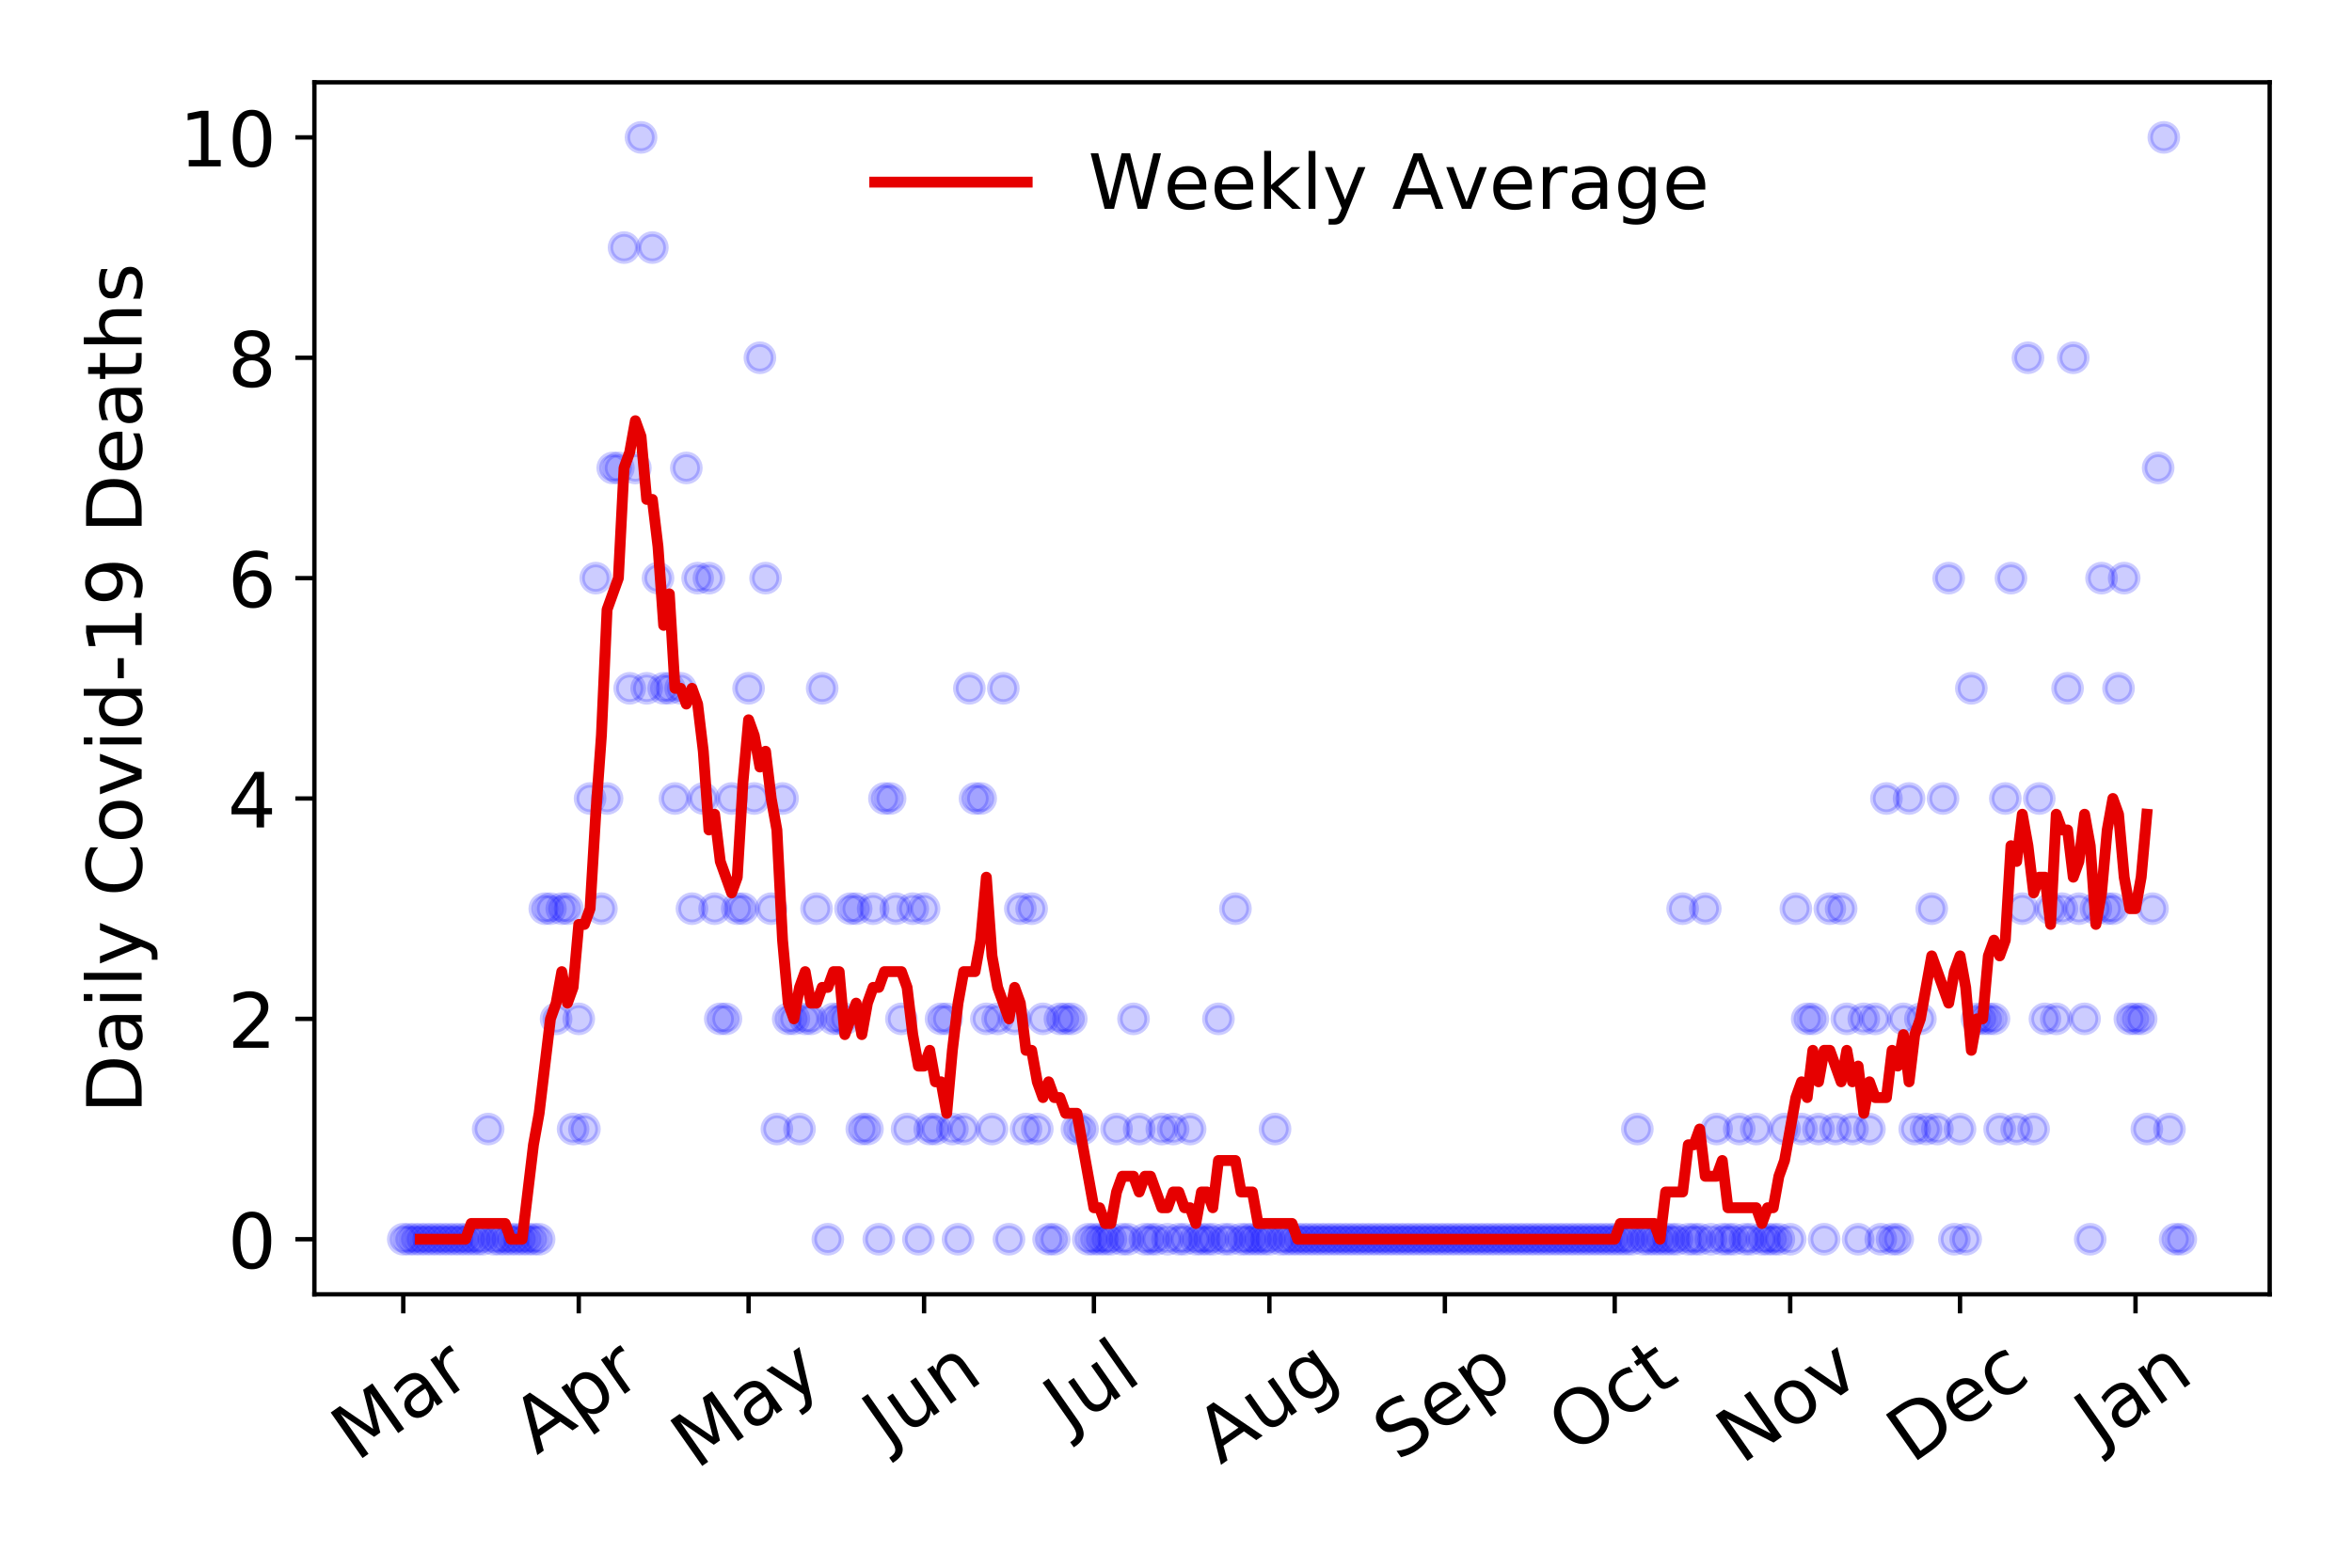 <?xml version="1.0" encoding="utf-8" standalone="no"?>
<!DOCTYPE svg PUBLIC "-//W3C//DTD SVG 1.1//EN"
  "http://www.w3.org/Graphics/SVG/1.1/DTD/svg11.dtd">
<!-- Created with matplotlib (https://matplotlib.org/) -->
<svg height="288pt" version="1.1" viewBox="0 0 432 288" width="432pt" xmlns="http://www.w3.org/2000/svg" xmlns:xlink="http://www.w3.org/1999/xlink">
 <defs>
  <style type="text/css">
*{stroke-linecap:butt;stroke-linejoin:round;}
  </style>
 </defs>
 <g id="figure_1">
  <g id="patch_1">
   <path d="M 0 288 
L 432 288 
L 432 0 
L 0 0 
z
" style="fill:#ffffff;"/>
  </g>
  <g id="axes_1">
   <g id="patch_2">
    <path d="M 57.745 237.778 
L 416.88 237.778 
L 416.88 15.12 
L 57.745 15.12 
z
" style="fill:#ffffff;"/>
   </g>
   <g id="matplotlib.axis_1">
    <g id="xtick_1">
     <g id="line2d_1">
      <defs>
       <path d="M 0 0 
L 0 3.5 
" id="mff9d6fa2aa" style="stroke:#000000;stroke-width:0.8;"/>
      </defs>
      <g>
       <use style="stroke:#000000;stroke-width:0.8;" x="74.069" xlink:href="#mff9d6fa2aa" y="237.778"/>
      </g>
     </g>
     <g id="text_1">
      <!-- Mar -->
      <defs>
       <path d="M 9.812 72.906 
L 24.516 72.906 
L 43.109 23.297 
L 61.812 72.906 
L 76.516 72.906 
L 76.516 0 
L 66.891 0 
L 66.891 64.016 
L 48.094 14.016 
L 38.188 14.016 
L 19.391 64.016 
L 19.391 0 
L 9.812 0 
z
" id="DejaVuSans-77"/>
       <path d="M 34.281 27.484 
Q 23.391 27.484 19.188 25 
Q 14.984 22.516 14.984 16.5 
Q 14.984 11.719 18.141 8.906 
Q 21.297 6.109 26.703 6.109 
Q 34.188 6.109 38.703 11.406 
Q 43.219 16.703 43.219 25.484 
L 43.219 27.484 
z
M 52.203 31.203 
L 52.203 0 
L 43.219 0 
L 43.219 8.297 
Q 40.141 3.328 35.547 0.953 
Q 30.953 -1.422 24.312 -1.422 
Q 15.922 -1.422 10.953 3.297 
Q 6 8.016 6 15.922 
Q 6 25.141 12.172 29.828 
Q 18.359 34.516 30.609 34.516 
L 43.219 34.516 
L 43.219 35.406 
Q 43.219 41.609 39.141 45 
Q 35.062 48.391 27.688 48.391 
Q 23 48.391 18.547 47.266 
Q 14.109 46.141 10.016 43.891 
L 10.016 52.203 
Q 14.938 54.109 19.578 55.047 
Q 24.219 56 28.609 56 
Q 40.484 56 46.344 49.844 
Q 52.203 43.703 52.203 31.203 
z
" id="DejaVuSans-97"/>
       <path d="M 41.109 46.297 
Q 39.594 47.172 37.812 47.578 
Q 36.031 48 33.891 48 
Q 26.266 48 22.188 43.047 
Q 18.109 38.094 18.109 28.812 
L 18.109 0 
L 9.078 0 
L 9.078 54.688 
L 18.109 54.688 
L 18.109 46.188 
Q 20.953 51.172 25.484 53.578 
Q 30.031 56 36.531 56 
Q 37.453 56 38.578 55.875 
Q 39.703 55.766 41.062 55.516 
z
" id="DejaVuSans-114"/>
      </defs>
      <g transform="translate(65.467 268.643)rotate(-35)scale(0.14 -0.14)">
       <use xlink:href="#DejaVuSans-77"/>
       <use x="86.279" xlink:href="#DejaVuSans-97"/>
       <use x="147.559" xlink:href="#DejaVuSans-114"/>
      </g>
     </g>
    </g>
    <g id="xtick_2">
     <g id="line2d_2">
      <g>
       <use style="stroke:#000000;stroke-width:0.8;" x="106.302" xlink:href="#mff9d6fa2aa" y="237.778"/>
      </g>
     </g>
     <g id="text_2">
      <!-- Apr -->
      <defs>
       <path d="M 34.188 63.188 
L 20.797 26.906 
L 47.609 26.906 
z
M 28.609 72.906 
L 39.797 72.906 
L 67.578 0 
L 57.328 0 
L 50.688 18.703 
L 17.828 18.703 
L 11.188 0 
L 0.781 0 
z
" id="DejaVuSans-65"/>
       <path d="M 18.109 8.203 
L 18.109 -20.797 
L 9.078 -20.797 
L 9.078 54.688 
L 18.109 54.688 
L 18.109 46.391 
Q 20.953 51.266 25.266 53.625 
Q 29.594 56 35.594 56 
Q 45.562 56 51.781 48.094 
Q 58.016 40.188 58.016 27.297 
Q 58.016 14.406 51.781 6.484 
Q 45.562 -1.422 35.594 -1.422 
Q 29.594 -1.422 25.266 0.953 
Q 20.953 3.328 18.109 8.203 
z
M 48.688 27.297 
Q 48.688 37.203 44.609 42.844 
Q 40.531 48.484 33.406 48.484 
Q 26.266 48.484 22.188 42.844 
Q 18.109 37.203 18.109 27.297 
Q 18.109 17.391 22.188 11.75 
Q 26.266 6.109 33.406 6.109 
Q 40.531 6.109 44.609 11.75 
Q 48.688 17.391 48.688 27.297 
z
" id="DejaVuSans-112"/>
      </defs>
      <g transform="translate(98.598 267.384)rotate(-35)scale(0.14 -0.14)">
       <use xlink:href="#DejaVuSans-65"/>
       <use x="68.408" xlink:href="#DejaVuSans-112"/>
       <use x="131.885" xlink:href="#DejaVuSans-114"/>
      </g>
     </g>
    </g>
    <g id="xtick_3">
     <g id="line2d_3">
      <g>
       <use style="stroke:#000000;stroke-width:0.8;" x="137.495" xlink:href="#mff9d6fa2aa" y="237.778"/>
      </g>
     </g>
     <g id="text_3">
      <!-- May -->
      <defs>
       <path d="M 32.172 -5.078 
Q 28.375 -14.844 24.75 -17.812 
Q 21.141 -20.797 15.094 -20.797 
L 7.906 -20.797 
L 7.906 -13.281 
L 13.188 -13.281 
Q 16.891 -13.281 18.938 -11.516 
Q 21 -9.766 23.484 -3.219 
L 25.094 0.875 
L 2.984 54.688 
L 12.5 54.688 
L 29.594 11.922 
L 46.688 54.688 
L 56.203 54.688 
z
" id="DejaVuSans-121"/>
      </defs>
      <g transform="translate(127.856 270.094)rotate(-35)scale(0.14 -0.14)">
       <use xlink:href="#DejaVuSans-77"/>
       <use x="86.279" xlink:href="#DejaVuSans-97"/>
       <use x="147.559" xlink:href="#DejaVuSans-121"/>
      </g>
     </g>
    </g>
    <g id="xtick_4">
     <g id="line2d_4">
      <g>
       <use style="stroke:#000000;stroke-width:0.8;" x="169.728" xlink:href="#mff9d6fa2aa" y="237.778"/>
      </g>
     </g>
     <g id="text_4">
      <!-- Jun -->
      <defs>
       <path d="M 9.812 72.906 
L 19.672 72.906 
L 19.672 5.078 
Q 19.672 -8.109 14.672 -14.062 
Q 9.672 -20.016 -1.422 -20.016 
L -5.172 -20.016 
L -5.172 -11.719 
L -2.094 -11.719 
Q 4.438 -11.719 7.125 -8.047 
Q 9.812 -4.391 9.812 5.078 
z
" id="DejaVuSans-74"/>
       <path d="M 8.5 21.578 
L 8.5 54.688 
L 17.484 54.688 
L 17.484 21.922 
Q 17.484 14.156 20.5 10.266 
Q 23.531 6.391 29.594 6.391 
Q 36.859 6.391 41.078 11.031 
Q 45.312 15.672 45.312 23.688 
L 45.312 54.688 
L 54.297 54.688 
L 54.297 0 
L 45.312 0 
L 45.312 8.406 
Q 42.047 3.422 37.719 1 
Q 33.406 -1.422 27.688 -1.422 
Q 18.266 -1.422 13.375 4.438 
Q 8.5 10.297 8.5 21.578 
z
M 31.109 56 
z
" id="DejaVuSans-117"/>
       <path d="M 54.891 33.016 
L 54.891 0 
L 45.906 0 
L 45.906 32.719 
Q 45.906 40.484 42.875 44.328 
Q 39.844 48.188 33.797 48.188 
Q 26.516 48.188 22.312 43.547 
Q 18.109 38.922 18.109 30.906 
L 18.109 0 
L 9.078 0 
L 9.078 54.688 
L 18.109 54.688 
L 18.109 46.188 
Q 21.344 51.125 25.703 53.562 
Q 30.078 56 35.797 56 
Q 45.219 56 50.047 50.172 
Q 54.891 44.344 54.891 33.016 
z
" id="DejaVuSans-110"/>
      </defs>
      <g transform="translate(162.984 266.039)rotate(-35)scale(0.14 -0.14)">
       <use xlink:href="#DejaVuSans-74"/>
       <use x="29.492" xlink:href="#DejaVuSans-117"/>
       <use x="92.871" xlink:href="#DejaVuSans-110"/>
      </g>
     </g>
    </g>
    <g id="xtick_5">
     <g id="line2d_5">
      <g>
       <use style="stroke:#000000;stroke-width:0.8;" x="200.921" xlink:href="#mff9d6fa2aa" y="237.778"/>
      </g>
     </g>
     <g id="text_5">
      <!-- Jul -->
      <defs>
       <path d="M 9.422 75.984 
L 18.406 75.984 
L 18.406 0 
L 9.422 0 
z
" id="DejaVuSans-108"/>
      </defs>
      <g transform="translate(196.218 263.181)rotate(-35)scale(0.14 -0.14)">
       <use xlink:href="#DejaVuSans-74"/>
       <use x="29.492" xlink:href="#DejaVuSans-117"/>
       <use x="92.871" xlink:href="#DejaVuSans-108"/>
      </g>
     </g>
    </g>
    <g id="xtick_6">
     <g id="line2d_6">
      <g>
       <use style="stroke:#000000;stroke-width:0.8;" x="233.153" xlink:href="#mff9d6fa2aa" y="237.778"/>
      </g>
     </g>
     <g id="text_6">
      <!-- Aug -->
      <defs>
       <path d="M 45.406 27.984 
Q 45.406 37.75 41.375 43.109 
Q 37.359 48.484 30.078 48.484 
Q 22.859 48.484 18.828 43.109 
Q 14.797 37.75 14.797 27.984 
Q 14.797 18.266 18.828 12.891 
Q 22.859 7.516 30.078 7.516 
Q 37.359 7.516 41.375 12.891 
Q 45.406 18.266 45.406 27.984 
z
M 54.391 6.781 
Q 54.391 -7.172 48.188 -13.984 
Q 42 -20.797 29.203 -20.797 
Q 24.469 -20.797 20.266 -20.094 
Q 16.062 -19.391 12.109 -17.922 
L 12.109 -9.188 
Q 16.062 -11.328 19.922 -12.344 
Q 23.781 -13.375 27.781 -13.375 
Q 36.625 -13.375 41.016 -8.766 
Q 45.406 -4.156 45.406 5.172 
L 45.406 9.625 
Q 42.625 4.781 38.281 2.391 
Q 33.938 0 27.875 0 
Q 17.828 0 11.672 7.656 
Q 5.516 15.328 5.516 27.984 
Q 5.516 40.672 11.672 48.328 
Q 17.828 56 27.875 56 
Q 33.938 56 38.281 53.609 
Q 42.625 51.219 45.406 46.391 
L 45.406 54.688 
L 54.391 54.688 
z
" id="DejaVuSans-103"/>
      </defs>
      <g transform="translate(224.173 269.172)rotate(-35)scale(0.14 -0.14)">
       <use xlink:href="#DejaVuSans-65"/>
       <use x="68.408" xlink:href="#DejaVuSans-117"/>
       <use x="131.787" xlink:href="#DejaVuSans-103"/>
      </g>
     </g>
    </g>
    <g id="xtick_7">
     <g id="line2d_7">
      <g>
       <use style="stroke:#000000;stroke-width:0.8;" x="265.386" xlink:href="#mff9d6fa2aa" y="237.778"/>
      </g>
     </g>
     <g id="text_7">
      <!-- Sep -->
      <defs>
       <path d="M 53.516 70.516 
L 53.516 60.891 
Q 47.906 63.578 42.922 64.891 
Q 37.938 66.219 33.297 66.219 
Q 25.25 66.219 20.875 63.094 
Q 16.5 59.969 16.5 54.203 
Q 16.5 49.359 19.406 46.891 
Q 22.312 44.438 30.422 42.922 
L 36.375 41.703 
Q 47.406 39.594 52.656 34.297 
Q 57.906 29 57.906 20.125 
Q 57.906 9.516 50.797 4.047 
Q 43.703 -1.422 29.984 -1.422 
Q 24.812 -1.422 18.969 -0.25 
Q 13.141 0.922 6.891 3.219 
L 6.891 13.375 
Q 12.891 10.016 18.656 8.297 
Q 24.422 6.594 29.984 6.594 
Q 38.422 6.594 43.016 9.906 
Q 47.609 13.234 47.609 19.391 
Q 47.609 24.75 44.312 27.781 
Q 41.016 30.812 33.5 32.328 
L 27.484 33.5 
Q 16.453 35.688 11.516 40.375 
Q 6.594 45.062 6.594 53.422 
Q 6.594 63.094 13.406 68.656 
Q 20.219 74.219 32.172 74.219 
Q 37.312 74.219 42.625 73.281 
Q 47.953 72.359 53.516 70.516 
z
" id="DejaVuSans-83"/>
       <path d="M 56.203 29.594 
L 56.203 25.203 
L 14.891 25.203 
Q 15.484 15.922 20.484 11.062 
Q 25.484 6.203 34.422 6.203 
Q 39.594 6.203 44.453 7.469 
Q 49.312 8.734 54.109 11.281 
L 54.109 2.781 
Q 49.266 0.734 44.188 -0.344 
Q 39.109 -1.422 33.891 -1.422 
Q 20.797 -1.422 13.156 6.188 
Q 5.516 13.812 5.516 26.812 
Q 5.516 40.234 12.766 48.109 
Q 20.016 56 32.328 56 
Q 43.359 56 49.781 48.891 
Q 56.203 41.797 56.203 29.594 
z
M 47.219 32.234 
Q 47.125 39.594 43.094 43.984 
Q 39.062 48.391 32.422 48.391 
Q 24.906 48.391 20.391 44.141 
Q 15.875 39.891 15.188 32.172 
z
" id="DejaVuSans-101"/>
      </defs>
      <g transform="translate(256.793 268.629)rotate(-35)scale(0.14 -0.14)">
       <use xlink:href="#DejaVuSans-83"/>
       <use x="63.477" xlink:href="#DejaVuSans-101"/>
       <use x="125" xlink:href="#DejaVuSans-112"/>
      </g>
     </g>
    </g>
    <g id="xtick_8">
     <g id="line2d_8">
      <g>
       <use style="stroke:#000000;stroke-width:0.8;" x="296.579" xlink:href="#mff9d6fa2aa" y="237.778"/>
      </g>
     </g>
     <g id="text_8">
      <!-- Oct -->
      <defs>
       <path d="M 39.406 66.219 
Q 28.656 66.219 22.328 58.203 
Q 16.016 50.203 16.016 36.375 
Q 16.016 22.609 22.328 14.594 
Q 28.656 6.594 39.406 6.594 
Q 50.141 6.594 56.422 14.594 
Q 62.703 22.609 62.703 36.375 
Q 62.703 50.203 56.422 58.203 
Q 50.141 66.219 39.406 66.219 
z
M 39.406 74.219 
Q 54.734 74.219 63.906 63.938 
Q 73.094 53.656 73.094 36.375 
Q 73.094 19.141 63.906 8.859 
Q 54.734 -1.422 39.406 -1.422 
Q 24.031 -1.422 14.812 8.828 
Q 5.609 19.094 5.609 36.375 
Q 5.609 53.656 14.812 63.938 
Q 24.031 74.219 39.406 74.219 
z
" id="DejaVuSans-79"/>
       <path d="M 48.781 52.594 
L 48.781 44.188 
Q 44.969 46.297 41.141 47.344 
Q 37.312 48.391 33.406 48.391 
Q 24.656 48.391 19.812 42.844 
Q 14.984 37.312 14.984 27.297 
Q 14.984 17.281 19.812 11.734 
Q 24.656 6.203 33.406 6.203 
Q 37.312 6.203 41.141 7.25 
Q 44.969 8.297 48.781 10.406 
L 48.781 2.094 
Q 45.016 0.344 40.984 -0.531 
Q 36.969 -1.422 32.422 -1.422 
Q 20.062 -1.422 12.781 6.344 
Q 5.516 14.109 5.516 27.297 
Q 5.516 40.672 12.859 48.328 
Q 20.219 56 33.016 56 
Q 37.156 56 41.109 55.141 
Q 45.062 54.297 48.781 52.594 
z
" id="DejaVuSans-99"/>
       <path d="M 18.312 70.219 
L 18.312 54.688 
L 36.812 54.688 
L 36.812 47.703 
L 18.312 47.703 
L 18.312 18.016 
Q 18.312 11.328 20.141 9.422 
Q 21.969 7.516 27.594 7.516 
L 36.812 7.516 
L 36.812 0 
L 27.594 0 
Q 17.188 0 13.234 3.875 
Q 9.281 7.766 9.281 18.016 
L 9.281 47.703 
L 2.688 47.703 
L 2.688 54.688 
L 9.281 54.688 
L 9.281 70.219 
z
" id="DejaVuSans-116"/>
      </defs>
      <g transform="translate(288.88 267.377)rotate(-35)scale(0.14 -0.14)">
       <use xlink:href="#DejaVuSans-79"/>
       <use x="78.711" xlink:href="#DejaVuSans-99"/>
       <use x="133.691" xlink:href="#DejaVuSans-116"/>
      </g>
     </g>
    </g>
    <g id="xtick_9">
     <g id="line2d_9">
      <g>
       <use style="stroke:#000000;stroke-width:0.8;" x="328.812" xlink:href="#mff9d6fa2aa" y="237.778"/>
      </g>
     </g>
     <g id="text_9">
      <!-- Nov -->
      <defs>
       <path d="M 9.812 72.906 
L 23.094 72.906 
L 55.422 11.922 
L 55.422 72.906 
L 64.984 72.906 
L 64.984 0 
L 51.703 0 
L 19.391 60.984 
L 19.391 0 
L 9.812 0 
z
" id="DejaVuSans-78"/>
       <path d="M 30.609 48.391 
Q 23.391 48.391 19.188 42.75 
Q 14.984 37.109 14.984 27.297 
Q 14.984 17.484 19.156 11.844 
Q 23.344 6.203 30.609 6.203 
Q 37.797 6.203 41.984 11.859 
Q 46.188 17.531 46.188 27.297 
Q 46.188 37.016 41.984 42.703 
Q 37.797 48.391 30.609 48.391 
z
M 30.609 56 
Q 42.328 56 49.016 48.375 
Q 55.719 40.766 55.719 27.297 
Q 55.719 13.875 49.016 6.219 
Q 42.328 -1.422 30.609 -1.422 
Q 18.844 -1.422 12.172 6.219 
Q 5.516 13.875 5.516 27.297 
Q 5.516 40.766 12.172 48.375 
Q 18.844 56 30.609 56 
z
" id="DejaVuSans-111"/>
       <path d="M 2.984 54.688 
L 12.5 54.688 
L 29.594 8.797 
L 46.688 54.688 
L 56.203 54.688 
L 35.688 0 
L 23.484 0 
z
" id="DejaVuSans-118"/>
      </defs>
      <g transform="translate(319.835 269.166)rotate(-35)scale(0.14 -0.14)">
       <use xlink:href="#DejaVuSans-78"/>
       <use x="74.805" xlink:href="#DejaVuSans-111"/>
       <use x="135.986" xlink:href="#DejaVuSans-118"/>
      </g>
     </g>
    </g>
    <g id="xtick_10">
     <g id="line2d_10">
      <g>
       <use style="stroke:#000000;stroke-width:0.8;" x="360.005" xlink:href="#mff9d6fa2aa" y="237.778"/>
      </g>
     </g>
     <g id="text_10">
      <!-- Dec -->
      <defs>
       <path d="M 19.672 64.797 
L 19.672 8.109 
L 31.594 8.109 
Q 46.688 8.109 53.688 14.938 
Q 60.688 21.781 60.688 36.531 
Q 60.688 51.172 53.688 57.984 
Q 46.688 64.797 31.594 64.797 
z
M 9.812 72.906 
L 30.078 72.906 
Q 51.266 72.906 61.172 64.094 
Q 71.094 55.281 71.094 36.531 
Q 71.094 17.672 61.125 8.828 
Q 51.172 0 30.078 0 
L 9.812 0 
z
" id="DejaVuSans-68"/>
      </defs>
      <g transform="translate(351.124 269.032)rotate(-35)scale(0.14 -0.14)">
       <use xlink:href="#DejaVuSans-68"/>
       <use x="77.002" xlink:href="#DejaVuSans-101"/>
       <use x="138.525" xlink:href="#DejaVuSans-99"/>
      </g>
     </g>
    </g>
    <g id="xtick_11">
     <g id="line2d_11">
      <g>
       <use style="stroke:#000000;stroke-width:0.8;" x="392.238" xlink:href="#mff9d6fa2aa" y="237.778"/>
      </g>
     </g>
     <g id="text_11">
      <!-- Jan -->
      <g transform="translate(385.614 265.871)rotate(-35)scale(0.14 -0.14)">
       <use xlink:href="#DejaVuSans-74"/>
       <use x="29.492" xlink:href="#DejaVuSans-97"/>
       <use x="90.771" xlink:href="#DejaVuSans-110"/>
      </g>
     </g>
    </g>
   </g>
   <g id="matplotlib.axis_2">
    <g id="ytick_1">
     <g id="line2d_12">
      <defs>
       <path d="M 0 0 
L -3.5 0 
" id="md8facbe5ab" style="stroke:#000000;stroke-width:0.8;"/>
      </defs>
      <g>
       <use style="stroke:#000000;stroke-width:0.8;" x="57.745" xlink:href="#md8facbe5ab" y="227.657"/>
      </g>
     </g>
     <g id="text_12">
      <!-- 0 -->
      <defs>
       <path d="M 31.781 66.406 
Q 24.172 66.406 20.328 58.906 
Q 16.5 51.422 16.5 36.375 
Q 16.5 21.391 20.328 13.891 
Q 24.172 6.391 31.781 6.391 
Q 39.453 6.391 43.281 13.891 
Q 47.125 21.391 47.125 36.375 
Q 47.125 51.422 43.281 58.906 
Q 39.453 66.406 31.781 66.406 
z
M 31.781 74.219 
Q 44.047 74.219 50.516 64.516 
Q 56.984 54.828 56.984 36.375 
Q 56.984 17.969 50.516 8.266 
Q 44.047 -1.422 31.781 -1.422 
Q 19.531 -1.422 13.062 8.266 
Q 6.594 17.969 6.594 36.375 
Q 6.594 54.828 13.062 64.516 
Q 19.531 74.219 31.781 74.219 
z
" id="DejaVuSans-48"/>
      </defs>
      <g transform="translate(41.837 232.976)scale(0.14 -0.14)">
       <use xlink:href="#DejaVuSans-48"/>
      </g>
     </g>
    </g>
    <g id="ytick_2">
     <g id="line2d_13">
      <g>
       <use style="stroke:#000000;stroke-width:0.8;" x="57.745" xlink:href="#md8facbe5ab" y="187.174"/>
      </g>
     </g>
     <g id="text_13">
      <!-- 2 -->
      <defs>
       <path d="M 19.188 8.297 
L 53.609 8.297 
L 53.609 0 
L 7.328 0 
L 7.328 8.297 
Q 12.938 14.109 22.625 23.891 
Q 32.328 33.688 34.812 36.531 
Q 39.547 41.844 41.422 45.531 
Q 43.312 49.219 43.312 52.781 
Q 43.312 58.594 39.234 62.25 
Q 35.156 65.922 28.609 65.922 
Q 23.969 65.922 18.812 64.312 
Q 13.672 62.703 7.812 59.422 
L 7.812 69.391 
Q 13.766 71.781 18.938 73 
Q 24.125 74.219 28.422 74.219 
Q 39.75 74.219 46.484 68.547 
Q 53.219 62.891 53.219 53.422 
Q 53.219 48.922 51.531 44.891 
Q 49.859 40.875 45.406 35.406 
Q 44.188 33.984 37.641 27.219 
Q 31.109 20.453 19.188 8.297 
z
" id="DejaVuSans-50"/>
      </defs>
      <g transform="translate(41.837 192.493)scale(0.14 -0.14)">
       <use xlink:href="#DejaVuSans-50"/>
      </g>
     </g>
    </g>
    <g id="ytick_3">
     <g id="line2d_14">
      <g>
       <use style="stroke:#000000;stroke-width:0.8;" x="57.745" xlink:href="#md8facbe5ab" y="146.691"/>
      </g>
     </g>
     <g id="text_14">
      <!-- 4 -->
      <defs>
       <path d="M 37.797 64.312 
L 12.891 25.391 
L 37.797 25.391 
z
M 35.203 72.906 
L 47.609 72.906 
L 47.609 25.391 
L 58.016 25.391 
L 58.016 17.188 
L 47.609 17.188 
L 47.609 0 
L 37.797 0 
L 37.797 17.188 
L 4.891 17.188 
L 4.891 26.703 
z
" id="DejaVuSans-52"/>
      </defs>
      <g transform="translate(41.837 152.01)scale(0.14 -0.14)">
       <use xlink:href="#DejaVuSans-52"/>
      </g>
     </g>
    </g>
    <g id="ytick_4">
     <g id="line2d_15">
      <g>
       <use style="stroke:#000000;stroke-width:0.8;" x="57.745" xlink:href="#md8facbe5ab" y="106.207"/>
      </g>
     </g>
     <g id="text_15">
      <!-- 6 -->
      <defs>
       <path d="M 33.016 40.375 
Q 26.375 40.375 22.484 35.828 
Q 18.609 31.297 18.609 23.391 
Q 18.609 15.531 22.484 10.953 
Q 26.375 6.391 33.016 6.391 
Q 39.656 6.391 43.531 10.953 
Q 47.406 15.531 47.406 23.391 
Q 47.406 31.297 43.531 35.828 
Q 39.656 40.375 33.016 40.375 
z
M 52.594 71.297 
L 52.594 62.312 
Q 48.875 64.062 45.094 64.984 
Q 41.312 65.922 37.594 65.922 
Q 27.828 65.922 22.672 59.328 
Q 17.531 52.734 16.797 39.406 
Q 19.672 43.656 24.016 45.922 
Q 28.375 48.188 33.594 48.188 
Q 44.578 48.188 50.953 41.516 
Q 57.328 34.859 57.328 23.391 
Q 57.328 12.156 50.688 5.359 
Q 44.047 -1.422 33.016 -1.422 
Q 20.359 -1.422 13.672 8.266 
Q 6.984 17.969 6.984 36.375 
Q 6.984 53.656 15.188 63.938 
Q 23.391 74.219 37.203 74.219 
Q 40.922 74.219 44.703 73.484 
Q 48.484 72.75 52.594 71.297 
z
" id="DejaVuSans-54"/>
      </defs>
      <g transform="translate(41.837 111.526)scale(0.14 -0.14)">
       <use xlink:href="#DejaVuSans-54"/>
      </g>
     </g>
    </g>
    <g id="ytick_5">
     <g id="line2d_16">
      <g>
       <use style="stroke:#000000;stroke-width:0.8;" x="57.745" xlink:href="#md8facbe5ab" y="65.724"/>
      </g>
     </g>
     <g id="text_16">
      <!-- 8 -->
      <defs>
       <path d="M 31.781 34.625 
Q 24.75 34.625 20.719 30.859 
Q 16.703 27.094 16.703 20.516 
Q 16.703 13.922 20.719 10.156 
Q 24.75 6.391 31.781 6.391 
Q 38.812 6.391 42.859 10.172 
Q 46.922 13.969 46.922 20.516 
Q 46.922 27.094 42.891 30.859 
Q 38.875 34.625 31.781 34.625 
z
M 21.922 38.812 
Q 15.578 40.375 12.031 44.719 
Q 8.5 49.078 8.5 55.328 
Q 8.5 64.062 14.719 69.141 
Q 20.953 74.219 31.781 74.219 
Q 42.672 74.219 48.875 69.141 
Q 55.078 64.062 55.078 55.328 
Q 55.078 49.078 51.531 44.719 
Q 48 40.375 41.703 38.812 
Q 48.828 37.156 52.797 32.312 
Q 56.781 27.484 56.781 20.516 
Q 56.781 9.906 50.312 4.234 
Q 43.844 -1.422 31.781 -1.422 
Q 19.734 -1.422 13.25 4.234 
Q 6.781 9.906 6.781 20.516 
Q 6.781 27.484 10.781 32.312 
Q 14.797 37.156 21.922 38.812 
z
M 18.312 54.391 
Q 18.312 48.734 21.844 45.562 
Q 25.391 42.391 31.781 42.391 
Q 38.141 42.391 41.719 45.562 
Q 45.312 48.734 45.312 54.391 
Q 45.312 60.062 41.719 63.234 
Q 38.141 66.406 31.781 66.406 
Q 25.391 66.406 21.844 63.234 
Q 18.312 60.062 18.312 54.391 
z
" id="DejaVuSans-56"/>
      </defs>
      <g transform="translate(41.837 71.043)scale(0.14 -0.14)">
       <use xlink:href="#DejaVuSans-56"/>
      </g>
     </g>
    </g>
    <g id="ytick_6">
     <g id="line2d_17">
      <g>
       <use style="stroke:#000000;stroke-width:0.8;" x="57.745" xlink:href="#md8facbe5ab" y="25.241"/>
      </g>
     </g>
     <g id="text_17">
      <!-- 10 -->
      <defs>
       <path d="M 12.406 8.297 
L 28.516 8.297 
L 28.516 63.922 
L 10.984 60.406 
L 10.984 69.391 
L 28.422 72.906 
L 38.281 72.906 
L 38.281 8.297 
L 54.391 8.297 
L 54.391 0 
L 12.406 0 
z
" id="DejaVuSans-49"/>
      </defs>
      <g transform="translate(32.93 30.56)scale(0.14 -0.14)">
       <use xlink:href="#DejaVuSans-49"/>
       <use x="63.623" xlink:href="#DejaVuSans-48"/>
      </g>
     </g>
    </g>
    <g id="text_18">
     <!-- Daily Covid-19 Deaths -->
     <defs>
      <path d="M 9.422 54.688 
L 18.406 54.688 
L 18.406 0 
L 9.422 0 
z
M 9.422 75.984 
L 18.406 75.984 
L 18.406 64.594 
L 9.422 64.594 
z
" id="DejaVuSans-105"/>
      <path id="DejaVuSans-32"/>
      <path d="M 64.406 67.281 
L 64.406 56.891 
Q 59.422 61.531 53.781 63.812 
Q 48.141 66.109 41.797 66.109 
Q 29.297 66.109 22.656 58.469 
Q 16.016 50.828 16.016 36.375 
Q 16.016 21.969 22.656 14.328 
Q 29.297 6.688 41.797 6.688 
Q 48.141 6.688 53.781 8.984 
Q 59.422 11.281 64.406 15.922 
L 64.406 5.609 
Q 59.234 2.094 53.438 0.328 
Q 47.656 -1.422 41.219 -1.422 
Q 24.656 -1.422 15.125 8.703 
Q 5.609 18.844 5.609 36.375 
Q 5.609 53.953 15.125 64.078 
Q 24.656 74.219 41.219 74.219 
Q 47.75 74.219 53.531 72.484 
Q 59.328 70.75 64.406 67.281 
z
" id="DejaVuSans-67"/>
      <path d="M 45.406 46.391 
L 45.406 75.984 
L 54.391 75.984 
L 54.391 0 
L 45.406 0 
L 45.406 8.203 
Q 42.578 3.328 38.25 0.953 
Q 33.938 -1.422 27.875 -1.422 
Q 17.969 -1.422 11.734 6.484 
Q 5.516 14.406 5.516 27.297 
Q 5.516 40.188 11.734 48.094 
Q 17.969 56 27.875 56 
Q 33.938 56 38.25 53.625 
Q 42.578 51.266 45.406 46.391 
z
M 14.797 27.297 
Q 14.797 17.391 18.875 11.75 
Q 22.953 6.109 30.078 6.109 
Q 37.203 6.109 41.297 11.75 
Q 45.406 17.391 45.406 27.297 
Q 45.406 37.203 41.297 42.844 
Q 37.203 48.484 30.078 48.484 
Q 22.953 48.484 18.875 42.844 
Q 14.797 37.203 14.797 27.297 
z
" id="DejaVuSans-100"/>
      <path d="M 4.891 31.391 
L 31.203 31.391 
L 31.203 23.391 
L 4.891 23.391 
z
" id="DejaVuSans-45"/>
      <path d="M 10.984 1.516 
L 10.984 10.5 
Q 14.703 8.734 18.5 7.812 
Q 22.312 6.891 25.984 6.891 
Q 35.75 6.891 40.891 13.453 
Q 46.047 20.016 46.781 33.406 
Q 43.953 29.203 39.594 26.953 
Q 35.25 24.703 29.984 24.703 
Q 19.047 24.703 12.672 31.312 
Q 6.297 37.938 6.297 49.422 
Q 6.297 60.641 12.938 67.422 
Q 19.578 74.219 30.609 74.219 
Q 43.266 74.219 49.922 64.516 
Q 56.594 54.828 56.594 36.375 
Q 56.594 19.141 48.406 8.859 
Q 40.234 -1.422 26.422 -1.422 
Q 22.703 -1.422 18.891 -0.688 
Q 15.094 0.047 10.984 1.516 
z
M 30.609 32.422 
Q 37.25 32.422 41.125 36.953 
Q 45.016 41.5 45.016 49.422 
Q 45.016 57.281 41.125 61.844 
Q 37.25 66.406 30.609 66.406 
Q 23.969 66.406 20.094 61.844 
Q 16.219 57.281 16.219 49.422 
Q 16.219 41.5 20.094 36.953 
Q 23.969 32.422 30.609 32.422 
z
" id="DejaVuSans-57"/>
      <path d="M 54.891 33.016 
L 54.891 0 
L 45.906 0 
L 45.906 32.719 
Q 45.906 40.484 42.875 44.328 
Q 39.844 48.188 33.797 48.188 
Q 26.516 48.188 22.312 43.547 
Q 18.109 38.922 18.109 30.906 
L 18.109 0 
L 9.078 0 
L 9.078 75.984 
L 18.109 75.984 
L 18.109 46.188 
Q 21.344 51.125 25.703 53.562 
Q 30.078 56 35.797 56 
Q 45.219 56 50.047 50.172 
Q 54.891 44.344 54.891 33.016 
z
" id="DejaVuSans-104"/>
      <path d="M 44.281 53.078 
L 44.281 44.578 
Q 40.484 46.531 36.375 47.5 
Q 32.281 48.484 27.875 48.484 
Q 21.188 48.484 17.844 46.438 
Q 14.5 44.391 14.5 40.281 
Q 14.5 37.156 16.891 35.375 
Q 19.281 33.594 26.516 31.984 
L 29.594 31.297 
Q 39.156 29.25 43.188 25.516 
Q 47.219 21.781 47.219 15.094 
Q 47.219 7.469 41.188 3.016 
Q 35.156 -1.422 24.609 -1.422 
Q 20.219 -1.422 15.453 -0.562 
Q 10.688 0.297 5.422 2 
L 5.422 11.281 
Q 10.406 8.688 15.234 7.391 
Q 20.062 6.109 24.812 6.109 
Q 31.156 6.109 34.562 8.281 
Q 37.984 10.453 37.984 14.406 
Q 37.984 18.062 35.516 20.016 
Q 33.062 21.969 24.703 23.781 
L 21.578 24.516 
Q 13.234 26.266 9.516 29.906 
Q 5.812 33.547 5.812 39.891 
Q 5.812 47.609 11.281 51.797 
Q 16.75 56 26.812 56 
Q 31.781 56 36.172 55.266 
Q 40.578 54.547 44.281 53.078 
z
" id="DejaVuSans-115"/>
     </defs>
     <g transform="translate(26.018 204.56)rotate(-90)scale(0.14 -0.14)">
      <use xlink:href="#DejaVuSans-68"/>
      <use x="77.002" xlink:href="#DejaVuSans-97"/>
      <use x="138.281" xlink:href="#DejaVuSans-105"/>
      <use x="166.064" xlink:href="#DejaVuSans-108"/>
      <use x="193.848" xlink:href="#DejaVuSans-121"/>
      <use x="253.027" xlink:href="#DejaVuSans-32"/>
      <use x="284.814" xlink:href="#DejaVuSans-67"/>
      <use x="354.639" xlink:href="#DejaVuSans-111"/>
      <use x="415.82" xlink:href="#DejaVuSans-118"/>
      <use x="475" xlink:href="#DejaVuSans-105"/>
      <use x="502.783" xlink:href="#DejaVuSans-100"/>
      <use x="566.26" xlink:href="#DejaVuSans-45"/>
      <use x="602.344" xlink:href="#DejaVuSans-49"/>
      <use x="665.967" xlink:href="#DejaVuSans-57"/>
      <use x="729.59" xlink:href="#DejaVuSans-32"/>
      <use x="761.377" xlink:href="#DejaVuSans-68"/>
      <use x="838.379" xlink:href="#DejaVuSans-101"/>
      <use x="899.902" xlink:href="#DejaVuSans-97"/>
      <use x="961.182" xlink:href="#DejaVuSans-116"/>
      <use x="1000.391" xlink:href="#DejaVuSans-104"/>
      <use x="1063.77" xlink:href="#DejaVuSans-115"/>
     </g>
    </g>
   </g>
   <g id="line2d_18">
    <defs>
     <path d="M 0 2.5 
C 0.663 2.5 1.299 2.237 1.768 1.768 
C 2.237 1.299 2.5 0.663 2.5 0 
C 2.5 -0.663 2.237 -1.299 1.768 -1.768 
C 1.299 -2.237 0.663 -2.5 0 -2.5 
C -0.663 -2.5 -1.299 -2.237 -1.768 -1.768 
C -2.237 -1.299 -2.5 -0.663 -2.5 0 
C -2.5 0.663 -2.237 1.299 -1.768 1.768 
C -1.299 2.237 -0.663 2.5 0 2.5 
z
" id="m49f3fc55fe" style="stroke:#0000ff;stroke-opacity:0.2;"/>
    </defs>
    <g clip-path="url(#p1f1d0f1174)">
     <use style="fill:#0000ff;fill-opacity:0.2;stroke:#0000ff;stroke-opacity:0.2;" x="74.069" xlink:href="#m49f3fc55fe" y="227.657"/>
     <use style="fill:#0000ff;fill-opacity:0.2;stroke:#0000ff;stroke-opacity:0.2;" x="75.109" xlink:href="#m49f3fc55fe" y="227.657"/>
     <use style="fill:#0000ff;fill-opacity:0.2;stroke:#0000ff;stroke-opacity:0.2;" x="76.149" xlink:href="#m49f3fc55fe" y="227.657"/>
     <use style="fill:#0000ff;fill-opacity:0.2;stroke:#0000ff;stroke-opacity:0.2;" x="77.189" xlink:href="#m49f3fc55fe" y="227.657"/>
     <use style="fill:#0000ff;fill-opacity:0.2;stroke:#0000ff;stroke-opacity:0.2;" x="78.228" xlink:href="#m49f3fc55fe" y="227.657"/>
     <use style="fill:#0000ff;fill-opacity:0.2;stroke:#0000ff;stroke-opacity:0.2;" x="79.268" xlink:href="#m49f3fc55fe" y="227.657"/>
     <use style="fill:#0000ff;fill-opacity:0.2;stroke:#0000ff;stroke-opacity:0.2;" x="80.308" xlink:href="#m49f3fc55fe" y="227.657"/>
     <use style="fill:#0000ff;fill-opacity:0.2;stroke:#0000ff;stroke-opacity:0.2;" x="81.348" xlink:href="#m49f3fc55fe" y="227.657"/>
     <use style="fill:#0000ff;fill-opacity:0.2;stroke:#0000ff;stroke-opacity:0.2;" x="82.387" xlink:href="#m49f3fc55fe" y="227.657"/>
     <use style="fill:#0000ff;fill-opacity:0.2;stroke:#0000ff;stroke-opacity:0.2;" x="83.427" xlink:href="#m49f3fc55fe" y="227.657"/>
     <use style="fill:#0000ff;fill-opacity:0.2;stroke:#0000ff;stroke-opacity:0.2;" x="84.467" xlink:href="#m49f3fc55fe" y="227.657"/>
     <use style="fill:#0000ff;fill-opacity:0.2;stroke:#0000ff;stroke-opacity:0.2;" x="85.507" xlink:href="#m49f3fc55fe" y="227.657"/>
     <use style="fill:#0000ff;fill-opacity:0.2;stroke:#0000ff;stroke-opacity:0.2;" x="86.547" xlink:href="#m49f3fc55fe" y="227.657"/>
     <use style="fill:#0000ff;fill-opacity:0.2;stroke:#0000ff;stroke-opacity:0.2;" x="87.586" xlink:href="#m49f3fc55fe" y="227.657"/>
     <use style="fill:#0000ff;fill-opacity:0.2;stroke:#0000ff;stroke-opacity:0.2;" x="88.626" xlink:href="#m49f3fc55fe" y="227.657"/>
     <use style="fill:#0000ff;fill-opacity:0.2;stroke:#0000ff;stroke-opacity:0.2;" x="89.666" xlink:href="#m49f3fc55fe" y="207.416"/>
     <use style="fill:#0000ff;fill-opacity:0.2;stroke:#0000ff;stroke-opacity:0.2;" x="90.706" xlink:href="#m49f3fc55fe" y="227.657"/>
     <use style="fill:#0000ff;fill-opacity:0.2;stroke:#0000ff;stroke-opacity:0.2;" x="91.745" xlink:href="#m49f3fc55fe" y="227.657"/>
     <use style="fill:#0000ff;fill-opacity:0.2;stroke:#0000ff;stroke-opacity:0.2;" x="92.785" xlink:href="#m49f3fc55fe" y="227.657"/>
     <use style="fill:#0000ff;fill-opacity:0.2;stroke:#0000ff;stroke-opacity:0.2;" x="93.825" xlink:href="#m49f3fc55fe" y="227.657"/>
     <use style="fill:#0000ff;fill-opacity:0.2;stroke:#0000ff;stroke-opacity:0.2;" x="94.865" xlink:href="#m49f3fc55fe" y="227.657"/>
     <use style="fill:#0000ff;fill-opacity:0.2;stroke:#0000ff;stroke-opacity:0.2;" x="95.904" xlink:href="#m49f3fc55fe" y="227.657"/>
     <use style="fill:#0000ff;fill-opacity:0.2;stroke:#0000ff;stroke-opacity:0.2;" x="96.944" xlink:href="#m49f3fc55fe" y="227.657"/>
     <use style="fill:#0000ff;fill-opacity:0.2;stroke:#0000ff;stroke-opacity:0.2;" x="97.984" xlink:href="#m49f3fc55fe" y="227.657"/>
     <use style="fill:#0000ff;fill-opacity:0.2;stroke:#0000ff;stroke-opacity:0.2;" x="99.024" xlink:href="#m49f3fc55fe" y="227.657"/>
     <use style="fill:#0000ff;fill-opacity:0.2;stroke:#0000ff;stroke-opacity:0.2;" x="100.063" xlink:href="#m49f3fc55fe" y="166.932"/>
     <use style="fill:#0000ff;fill-opacity:0.2;stroke:#0000ff;stroke-opacity:0.2;" x="101.103" xlink:href="#m49f3fc55fe" y="166.932"/>
     <use style="fill:#0000ff;fill-opacity:0.2;stroke:#0000ff;stroke-opacity:0.2;" x="102.143" xlink:href="#m49f3fc55fe" y="187.174"/>
     <use style="fill:#0000ff;fill-opacity:0.2;stroke:#0000ff;stroke-opacity:0.2;" x="103.183" xlink:href="#m49f3fc55fe" y="166.932"/>
     <use style="fill:#0000ff;fill-opacity:0.2;stroke:#0000ff;stroke-opacity:0.2;" x="104.223" xlink:href="#m49f3fc55fe" y="166.932"/>
     <use style="fill:#0000ff;fill-opacity:0.2;stroke:#0000ff;stroke-opacity:0.2;" x="105.262" xlink:href="#m49f3fc55fe" y="207.416"/>
     <use style="fill:#0000ff;fill-opacity:0.2;stroke:#0000ff;stroke-opacity:0.2;" x="106.302" xlink:href="#m49f3fc55fe" y="187.174"/>
     <use style="fill:#0000ff;fill-opacity:0.2;stroke:#0000ff;stroke-opacity:0.2;" x="107.342" xlink:href="#m49f3fc55fe" y="207.416"/>
     <use style="fill:#0000ff;fill-opacity:0.2;stroke:#0000ff;stroke-opacity:0.2;" x="108.382" xlink:href="#m49f3fc55fe" y="146.691"/>
     <use style="fill:#0000ff;fill-opacity:0.2;stroke:#0000ff;stroke-opacity:0.2;" x="109.421" xlink:href="#m49f3fc55fe" y="106.207"/>
     <use style="fill:#0000ff;fill-opacity:0.2;stroke:#0000ff;stroke-opacity:0.2;" x="110.461" xlink:href="#m49f3fc55fe" y="166.932"/>
     <use style="fill:#0000ff;fill-opacity:0.2;stroke:#0000ff;stroke-opacity:0.2;" x="111.501" xlink:href="#m49f3fc55fe" y="146.691"/>
     <use style="fill:#0000ff;fill-opacity:0.2;stroke:#0000ff;stroke-opacity:0.2;" x="112.541" xlink:href="#m49f3fc55fe" y="85.966"/>
     <use style="fill:#0000ff;fill-opacity:0.2;stroke:#0000ff;stroke-opacity:0.2;" x="113.58" xlink:href="#m49f3fc55fe" y="85.966"/>
     <use style="fill:#0000ff;fill-opacity:0.2;stroke:#0000ff;stroke-opacity:0.2;" x="114.62" xlink:href="#m49f3fc55fe" y="45.482"/>
     <use style="fill:#0000ff;fill-opacity:0.2;stroke:#0000ff;stroke-opacity:0.2;" x="115.66" xlink:href="#m49f3fc55fe" y="126.449"/>
     <use style="fill:#0000ff;fill-opacity:0.2;stroke:#0000ff;stroke-opacity:0.2;" x="116.7" xlink:href="#m49f3fc55fe" y="85.966"/>
     <use style="fill:#0000ff;fill-opacity:0.2;stroke:#0000ff;stroke-opacity:0.2;" x="117.739" xlink:href="#m49f3fc55fe" y="25.241"/>
     <use style="fill:#0000ff;fill-opacity:0.2;stroke:#0000ff;stroke-opacity:0.2;" x="118.779" xlink:href="#m49f3fc55fe" y="126.449"/>
     <use style="fill:#0000ff;fill-opacity:0.2;stroke:#0000ff;stroke-opacity:0.2;" x="119.819" xlink:href="#m49f3fc55fe" y="45.482"/>
     <use style="fill:#0000ff;fill-opacity:0.2;stroke:#0000ff;stroke-opacity:0.2;" x="120.859" xlink:href="#m49f3fc55fe" y="106.207"/>
     <use style="fill:#0000ff;fill-opacity:0.2;stroke:#0000ff;stroke-opacity:0.2;" x="121.899" xlink:href="#m49f3fc55fe" y="126.449"/>
     <use style="fill:#0000ff;fill-opacity:0.2;stroke:#0000ff;stroke-opacity:0.2;" x="122.938" xlink:href="#m49f3fc55fe" y="126.449"/>
     <use style="fill:#0000ff;fill-opacity:0.2;stroke:#0000ff;stroke-opacity:0.2;" x="123.978" xlink:href="#m49f3fc55fe" y="146.691"/>
     <use style="fill:#0000ff;fill-opacity:0.2;stroke:#0000ff;stroke-opacity:0.2;" x="125.018" xlink:href="#m49f3fc55fe" y="126.449"/>
     <use style="fill:#0000ff;fill-opacity:0.2;stroke:#0000ff;stroke-opacity:0.2;" x="126.058" xlink:href="#m49f3fc55fe" y="85.966"/>
     <use style="fill:#0000ff;fill-opacity:0.2;stroke:#0000ff;stroke-opacity:0.2;" x="127.097" xlink:href="#m49f3fc55fe" y="166.932"/>
     <use style="fill:#0000ff;fill-opacity:0.2;stroke:#0000ff;stroke-opacity:0.2;" x="128.137" xlink:href="#m49f3fc55fe" y="106.207"/>
     <use style="fill:#0000ff;fill-opacity:0.2;stroke:#0000ff;stroke-opacity:0.2;" x="129.177" xlink:href="#m49f3fc55fe" y="146.691"/>
     <use style="fill:#0000ff;fill-opacity:0.2;stroke:#0000ff;stroke-opacity:0.2;" x="130.217" xlink:href="#m49f3fc55fe" y="106.207"/>
     <use style="fill:#0000ff;fill-opacity:0.2;stroke:#0000ff;stroke-opacity:0.2;" x="131.256" xlink:href="#m49f3fc55fe" y="166.932"/>
     <use style="fill:#0000ff;fill-opacity:0.2;stroke:#0000ff;stroke-opacity:0.2;" x="132.296" xlink:href="#m49f3fc55fe" y="187.174"/>
     <use style="fill:#0000ff;fill-opacity:0.2;stroke:#0000ff;stroke-opacity:0.2;" x="133.336" xlink:href="#m49f3fc55fe" y="187.174"/>
     <use style="fill:#0000ff;fill-opacity:0.2;stroke:#0000ff;stroke-opacity:0.2;" x="134.376" xlink:href="#m49f3fc55fe" y="146.691"/>
     <use style="fill:#0000ff;fill-opacity:0.2;stroke:#0000ff;stroke-opacity:0.2;" x="135.415" xlink:href="#m49f3fc55fe" y="166.932"/>
     <use style="fill:#0000ff;fill-opacity:0.2;stroke:#0000ff;stroke-opacity:0.2;" x="136.455" xlink:href="#m49f3fc55fe" y="166.932"/>
     <use style="fill:#0000ff;fill-opacity:0.2;stroke:#0000ff;stroke-opacity:0.2;" x="137.495" xlink:href="#m49f3fc55fe" y="126.449"/>
     <use style="fill:#0000ff;fill-opacity:0.2;stroke:#0000ff;stroke-opacity:0.2;" x="138.535" xlink:href="#m49f3fc55fe" y="146.691"/>
     <use style="fill:#0000ff;fill-opacity:0.2;stroke:#0000ff;stroke-opacity:0.2;" x="139.575" xlink:href="#m49f3fc55fe" y="65.724"/>
     <use style="fill:#0000ff;fill-opacity:0.2;stroke:#0000ff;stroke-opacity:0.2;" x="140.614" xlink:href="#m49f3fc55fe" y="106.207"/>
     <use style="fill:#0000ff;fill-opacity:0.2;stroke:#0000ff;stroke-opacity:0.2;" x="141.654" xlink:href="#m49f3fc55fe" y="166.932"/>
     <use style="fill:#0000ff;fill-opacity:0.2;stroke:#0000ff;stroke-opacity:0.2;" x="142.694" xlink:href="#m49f3fc55fe" y="207.416"/>
     <use style="fill:#0000ff;fill-opacity:0.2;stroke:#0000ff;stroke-opacity:0.2;" x="143.734" xlink:href="#m49f3fc55fe" y="146.691"/>
     <use style="fill:#0000ff;fill-opacity:0.2;stroke:#0000ff;stroke-opacity:0.2;" x="144.773" xlink:href="#m49f3fc55fe" y="187.174"/>
     <use style="fill:#0000ff;fill-opacity:0.2;stroke:#0000ff;stroke-opacity:0.2;" x="145.813" xlink:href="#m49f3fc55fe" y="187.174"/>
     <use style="fill:#0000ff;fill-opacity:0.2;stroke:#0000ff;stroke-opacity:0.2;" x="146.853" xlink:href="#m49f3fc55fe" y="207.416"/>
     <use style="fill:#0000ff;fill-opacity:0.2;stroke:#0000ff;stroke-opacity:0.2;" x="147.893" xlink:href="#m49f3fc55fe" y="187.174"/>
     <use style="fill:#0000ff;fill-opacity:0.2;stroke:#0000ff;stroke-opacity:0.2;" x="148.932" xlink:href="#m49f3fc55fe" y="187.174"/>
     <use style="fill:#0000ff;fill-opacity:0.2;stroke:#0000ff;stroke-opacity:0.2;" x="149.972" xlink:href="#m49f3fc55fe" y="166.932"/>
     <use style="fill:#0000ff;fill-opacity:0.2;stroke:#0000ff;stroke-opacity:0.2;" x="151.012" xlink:href="#m49f3fc55fe" y="126.449"/>
     <use style="fill:#0000ff;fill-opacity:0.2;stroke:#0000ff;stroke-opacity:0.2;" x="152.052" xlink:href="#m49f3fc55fe" y="227.657"/>
     <use style="fill:#0000ff;fill-opacity:0.2;stroke:#0000ff;stroke-opacity:0.2;" x="153.091" xlink:href="#m49f3fc55fe" y="187.174"/>
     <use style="fill:#0000ff;fill-opacity:0.2;stroke:#0000ff;stroke-opacity:0.2;" x="154.131" xlink:href="#m49f3fc55fe" y="187.174"/>
     <use style="fill:#0000ff;fill-opacity:0.2;stroke:#0000ff;stroke-opacity:0.2;" x="155.171" xlink:href="#m49f3fc55fe" y="187.174"/>
     <use style="fill:#0000ff;fill-opacity:0.2;stroke:#0000ff;stroke-opacity:0.2;" x="156.211" xlink:href="#m49f3fc55fe" y="166.932"/>
     <use style="fill:#0000ff;fill-opacity:0.2;stroke:#0000ff;stroke-opacity:0.2;" x="157.251" xlink:href="#m49f3fc55fe" y="166.932"/>
     <use style="fill:#0000ff;fill-opacity:0.2;stroke:#0000ff;stroke-opacity:0.2;" x="158.29" xlink:href="#m49f3fc55fe" y="207.416"/>
     <use style="fill:#0000ff;fill-opacity:0.2;stroke:#0000ff;stroke-opacity:0.2;" x="159.33" xlink:href="#m49f3fc55fe" y="207.416"/>
     <use style="fill:#0000ff;fill-opacity:0.2;stroke:#0000ff;stroke-opacity:0.2;" x="160.37" xlink:href="#m49f3fc55fe" y="166.932"/>
     <use style="fill:#0000ff;fill-opacity:0.2;stroke:#0000ff;stroke-opacity:0.2;" x="161.41" xlink:href="#m49f3fc55fe" y="227.657"/>
     <use style="fill:#0000ff;fill-opacity:0.2;stroke:#0000ff;stroke-opacity:0.2;" x="162.449" xlink:href="#m49f3fc55fe" y="146.691"/>
     <use style="fill:#0000ff;fill-opacity:0.2;stroke:#0000ff;stroke-opacity:0.2;" x="163.489" xlink:href="#m49f3fc55fe" y="146.691"/>
     <use style="fill:#0000ff;fill-opacity:0.2;stroke:#0000ff;stroke-opacity:0.2;" x="164.529" xlink:href="#m49f3fc55fe" y="166.932"/>
     <use style="fill:#0000ff;fill-opacity:0.2;stroke:#0000ff;stroke-opacity:0.2;" x="165.569" xlink:href="#m49f3fc55fe" y="187.174"/>
     <use style="fill:#0000ff;fill-opacity:0.2;stroke:#0000ff;stroke-opacity:0.2;" x="166.608" xlink:href="#m49f3fc55fe" y="207.416"/>
     <use style="fill:#0000ff;fill-opacity:0.2;stroke:#0000ff;stroke-opacity:0.2;" x="167.648" xlink:href="#m49f3fc55fe" y="166.932"/>
     <use style="fill:#0000ff;fill-opacity:0.2;stroke:#0000ff;stroke-opacity:0.2;" x="168.688" xlink:href="#m49f3fc55fe" y="227.657"/>
     <use style="fill:#0000ff;fill-opacity:0.2;stroke:#0000ff;stroke-opacity:0.2;" x="169.728" xlink:href="#m49f3fc55fe" y="166.932"/>
     <use style="fill:#0000ff;fill-opacity:0.2;stroke:#0000ff;stroke-opacity:0.2;" x="170.768" xlink:href="#m49f3fc55fe" y="207.416"/>
     <use style="fill:#0000ff;fill-opacity:0.2;stroke:#0000ff;stroke-opacity:0.2;" x="171.807" xlink:href="#m49f3fc55fe" y="207.416"/>
     <use style="fill:#0000ff;fill-opacity:0.2;stroke:#0000ff;stroke-opacity:0.2;" x="172.847" xlink:href="#m49f3fc55fe" y="187.174"/>
     <use style="fill:#0000ff;fill-opacity:0.2;stroke:#0000ff;stroke-opacity:0.2;" x="173.887" xlink:href="#m49f3fc55fe" y="187.174"/>
     <use style="fill:#0000ff;fill-opacity:0.2;stroke:#0000ff;stroke-opacity:0.2;" x="174.927" xlink:href="#m49f3fc55fe" y="207.416"/>
     <use style="fill:#0000ff;fill-opacity:0.2;stroke:#0000ff;stroke-opacity:0.2;" x="175.966" xlink:href="#m49f3fc55fe" y="227.657"/>
     <use style="fill:#0000ff;fill-opacity:0.2;stroke:#0000ff;stroke-opacity:0.2;" x="177.006" xlink:href="#m49f3fc55fe" y="207.416"/>
     <use style="fill:#0000ff;fill-opacity:0.2;stroke:#0000ff;stroke-opacity:0.2;" x="178.046" xlink:href="#m49f3fc55fe" y="126.449"/>
     <use style="fill:#0000ff;fill-opacity:0.2;stroke:#0000ff;stroke-opacity:0.2;" x="179.086" xlink:href="#m49f3fc55fe" y="146.691"/>
     <use style="fill:#0000ff;fill-opacity:0.2;stroke:#0000ff;stroke-opacity:0.2;" x="180.125" xlink:href="#m49f3fc55fe" y="146.691"/>
     <use style="fill:#0000ff;fill-opacity:0.2;stroke:#0000ff;stroke-opacity:0.2;" x="181.165" xlink:href="#m49f3fc55fe" y="187.174"/>
     <use style="fill:#0000ff;fill-opacity:0.2;stroke:#0000ff;stroke-opacity:0.2;" x="182.205" xlink:href="#m49f3fc55fe" y="207.416"/>
     <use style="fill:#0000ff;fill-opacity:0.2;stroke:#0000ff;stroke-opacity:0.2;" x="183.245" xlink:href="#m49f3fc55fe" y="187.174"/>
     <use style="fill:#0000ff;fill-opacity:0.2;stroke:#0000ff;stroke-opacity:0.2;" x="184.284" xlink:href="#m49f3fc55fe" y="126.449"/>
     <use style="fill:#0000ff;fill-opacity:0.2;stroke:#0000ff;stroke-opacity:0.2;" x="185.324" xlink:href="#m49f3fc55fe" y="227.657"/>
     <use style="fill:#0000ff;fill-opacity:0.2;stroke:#0000ff;stroke-opacity:0.2;" x="186.364" xlink:href="#m49f3fc55fe" y="187.174"/>
     <use style="fill:#0000ff;fill-opacity:0.2;stroke:#0000ff;stroke-opacity:0.2;" x="187.404" xlink:href="#m49f3fc55fe" y="166.932"/>
     <use style="fill:#0000ff;fill-opacity:0.2;stroke:#0000ff;stroke-opacity:0.2;" x="188.444" xlink:href="#m49f3fc55fe" y="207.416"/>
     <use style="fill:#0000ff;fill-opacity:0.2;stroke:#0000ff;stroke-opacity:0.2;" x="189.483" xlink:href="#m49f3fc55fe" y="166.932"/>
     <use style="fill:#0000ff;fill-opacity:0.2;stroke:#0000ff;stroke-opacity:0.2;" x="190.523" xlink:href="#m49f3fc55fe" y="207.416"/>
     <use style="fill:#0000ff;fill-opacity:0.2;stroke:#0000ff;stroke-opacity:0.2;" x="191.563" xlink:href="#m49f3fc55fe" y="187.174"/>
     <use style="fill:#0000ff;fill-opacity:0.2;stroke:#0000ff;stroke-opacity:0.2;" x="192.603" xlink:href="#m49f3fc55fe" y="227.657"/>
     <use style="fill:#0000ff;fill-opacity:0.2;stroke:#0000ff;stroke-opacity:0.2;" x="193.642" xlink:href="#m49f3fc55fe" y="227.657"/>
     <use style="fill:#0000ff;fill-opacity:0.2;stroke:#0000ff;stroke-opacity:0.2;" x="194.682" xlink:href="#m49f3fc55fe" y="187.174"/>
     <use style="fill:#0000ff;fill-opacity:0.2;stroke:#0000ff;stroke-opacity:0.2;" x="195.722" xlink:href="#m49f3fc55fe" y="187.174"/>
     <use style="fill:#0000ff;fill-opacity:0.2;stroke:#0000ff;stroke-opacity:0.2;" x="196.762" xlink:href="#m49f3fc55fe" y="187.174"/>
     <use style="fill:#0000ff;fill-opacity:0.2;stroke:#0000ff;stroke-opacity:0.2;" x="197.801" xlink:href="#m49f3fc55fe" y="207.416"/>
     <use style="fill:#0000ff;fill-opacity:0.2;stroke:#0000ff;stroke-opacity:0.2;" x="198.841" xlink:href="#m49f3fc55fe" y="207.416"/>
     <use style="fill:#0000ff;fill-opacity:0.2;stroke:#0000ff;stroke-opacity:0.2;" x="199.881" xlink:href="#m49f3fc55fe" y="227.657"/>
     <use style="fill:#0000ff;fill-opacity:0.2;stroke:#0000ff;stroke-opacity:0.2;" x="200.921" xlink:href="#m49f3fc55fe" y="227.657"/>
     <use style="fill:#0000ff;fill-opacity:0.2;stroke:#0000ff;stroke-opacity:0.2;" x="201.96" xlink:href="#m49f3fc55fe" y="227.657"/>
     <use style="fill:#0000ff;fill-opacity:0.2;stroke:#0000ff;stroke-opacity:0.2;" x="203" xlink:href="#m49f3fc55fe" y="227.657"/>
     <use style="fill:#0000ff;fill-opacity:0.2;stroke:#0000ff;stroke-opacity:0.2;" x="204.04" xlink:href="#m49f3fc55fe" y="227.657"/>
     <use style="fill:#0000ff;fill-opacity:0.2;stroke:#0000ff;stroke-opacity:0.2;" x="205.08" xlink:href="#m49f3fc55fe" y="207.416"/>
     <use style="fill:#0000ff;fill-opacity:0.2;stroke:#0000ff;stroke-opacity:0.2;" x="206.12" xlink:href="#m49f3fc55fe" y="227.657"/>
     <use style="fill:#0000ff;fill-opacity:0.2;stroke:#0000ff;stroke-opacity:0.2;" x="207.159" xlink:href="#m49f3fc55fe" y="227.657"/>
     <use style="fill:#0000ff;fill-opacity:0.2;stroke:#0000ff;stroke-opacity:0.2;" x="208.199" xlink:href="#m49f3fc55fe" y="187.174"/>
     <use style="fill:#0000ff;fill-opacity:0.2;stroke:#0000ff;stroke-opacity:0.2;" x="209.239" xlink:href="#m49f3fc55fe" y="207.416"/>
     <use style="fill:#0000ff;fill-opacity:0.2;stroke:#0000ff;stroke-opacity:0.2;" x="210.279" xlink:href="#m49f3fc55fe" y="227.657"/>
     <use style="fill:#0000ff;fill-opacity:0.2;stroke:#0000ff;stroke-opacity:0.2;" x="211.318" xlink:href="#m49f3fc55fe" y="227.657"/>
     <use style="fill:#0000ff;fill-opacity:0.2;stroke:#0000ff;stroke-opacity:0.2;" x="212.358" xlink:href="#m49f3fc55fe" y="227.657"/>
     <use style="fill:#0000ff;fill-opacity:0.2;stroke:#0000ff;stroke-opacity:0.2;" x="213.398" xlink:href="#m49f3fc55fe" y="207.416"/>
     <use style="fill:#0000ff;fill-opacity:0.2;stroke:#0000ff;stroke-opacity:0.2;" x="214.438" xlink:href="#m49f3fc55fe" y="227.657"/>
     <use style="fill:#0000ff;fill-opacity:0.2;stroke:#0000ff;stroke-opacity:0.2;" x="215.477" xlink:href="#m49f3fc55fe" y="207.416"/>
     <use style="fill:#0000ff;fill-opacity:0.2;stroke:#0000ff;stroke-opacity:0.2;" x="216.517" xlink:href="#m49f3fc55fe" y="227.657"/>
     <use style="fill:#0000ff;fill-opacity:0.2;stroke:#0000ff;stroke-opacity:0.2;" x="217.557" xlink:href="#m49f3fc55fe" y="227.657"/>
     <use style="fill:#0000ff;fill-opacity:0.2;stroke:#0000ff;stroke-opacity:0.2;" x="218.597" xlink:href="#m49f3fc55fe" y="207.416"/>
     <use style="fill:#0000ff;fill-opacity:0.2;stroke:#0000ff;stroke-opacity:0.2;" x="219.636" xlink:href="#m49f3fc55fe" y="227.657"/>
     <use style="fill:#0000ff;fill-opacity:0.2;stroke:#0000ff;stroke-opacity:0.2;" x="220.676" xlink:href="#m49f3fc55fe" y="227.657"/>
     <use style="fill:#0000ff;fill-opacity:0.2;stroke:#0000ff;stroke-opacity:0.2;" x="221.716" xlink:href="#m49f3fc55fe" y="227.657"/>
     <use style="fill:#0000ff;fill-opacity:0.2;stroke:#0000ff;stroke-opacity:0.2;" x="222.756" xlink:href="#m49f3fc55fe" y="227.657"/>
     <use style="fill:#0000ff;fill-opacity:0.2;stroke:#0000ff;stroke-opacity:0.2;" x="223.796" xlink:href="#m49f3fc55fe" y="187.174"/>
     <use style="fill:#0000ff;fill-opacity:0.2;stroke:#0000ff;stroke-opacity:0.2;" x="224.835" xlink:href="#m49f3fc55fe" y="227.657"/>
     <use style="fill:#0000ff;fill-opacity:0.2;stroke:#0000ff;stroke-opacity:0.2;" x="225.875" xlink:href="#m49f3fc55fe" y="227.657"/>
     <use style="fill:#0000ff;fill-opacity:0.2;stroke:#0000ff;stroke-opacity:0.2;" x="226.915" xlink:href="#m49f3fc55fe" y="166.932"/>
     <use style="fill:#0000ff;fill-opacity:0.2;stroke:#0000ff;stroke-opacity:0.2;" x="227.955" xlink:href="#m49f3fc55fe" y="227.657"/>
     <use style="fill:#0000ff;fill-opacity:0.2;stroke:#0000ff;stroke-opacity:0.2;" x="228.994" xlink:href="#m49f3fc55fe" y="227.657"/>
     <use style="fill:#0000ff;fill-opacity:0.2;stroke:#0000ff;stroke-opacity:0.2;" x="230.034" xlink:href="#m49f3fc55fe" y="227.657"/>
     <use style="fill:#0000ff;fill-opacity:0.2;stroke:#0000ff;stroke-opacity:0.2;" x="231.074" xlink:href="#m49f3fc55fe" y="227.657"/>
     <use style="fill:#0000ff;fill-opacity:0.2;stroke:#0000ff;stroke-opacity:0.2;" x="232.114" xlink:href="#m49f3fc55fe" y="227.657"/>
     <use style="fill:#0000ff;fill-opacity:0.2;stroke:#0000ff;stroke-opacity:0.2;" x="233.153" xlink:href="#m49f3fc55fe" y="227.657"/>
     <use style="fill:#0000ff;fill-opacity:0.2;stroke:#0000ff;stroke-opacity:0.2;" x="234.193" xlink:href="#m49f3fc55fe" y="207.416"/>
     <use style="fill:#0000ff;fill-opacity:0.2;stroke:#0000ff;stroke-opacity:0.2;" x="235.233" xlink:href="#m49f3fc55fe" y="227.657"/>
     <use style="fill:#0000ff;fill-opacity:0.2;stroke:#0000ff;stroke-opacity:0.2;" x="236.273" xlink:href="#m49f3fc55fe" y="227.657"/>
     <use style="fill:#0000ff;fill-opacity:0.2;stroke:#0000ff;stroke-opacity:0.2;" x="237.312" xlink:href="#m49f3fc55fe" y="227.657"/>
     <use style="fill:#0000ff;fill-opacity:0.2;stroke:#0000ff;stroke-opacity:0.2;" x="238.352" xlink:href="#m49f3fc55fe" y="227.657"/>
     <use style="fill:#0000ff;fill-opacity:0.2;stroke:#0000ff;stroke-opacity:0.2;" x="239.392" xlink:href="#m49f3fc55fe" y="227.657"/>
     <use style="fill:#0000ff;fill-opacity:0.2;stroke:#0000ff;stroke-opacity:0.2;" x="240.432" xlink:href="#m49f3fc55fe" y="227.657"/>
     <use style="fill:#0000ff;fill-opacity:0.2;stroke:#0000ff;stroke-opacity:0.2;" x="241.472" xlink:href="#m49f3fc55fe" y="227.657"/>
     <use style="fill:#0000ff;fill-opacity:0.2;stroke:#0000ff;stroke-opacity:0.2;" x="242.511" xlink:href="#m49f3fc55fe" y="227.657"/>
     <use style="fill:#0000ff;fill-opacity:0.2;stroke:#0000ff;stroke-opacity:0.2;" x="243.551" xlink:href="#m49f3fc55fe" y="227.657"/>
     <use style="fill:#0000ff;fill-opacity:0.2;stroke:#0000ff;stroke-opacity:0.2;" x="244.591" xlink:href="#m49f3fc55fe" y="227.657"/>
     <use style="fill:#0000ff;fill-opacity:0.2;stroke:#0000ff;stroke-opacity:0.2;" x="245.631" xlink:href="#m49f3fc55fe" y="227.657"/>
     <use style="fill:#0000ff;fill-opacity:0.2;stroke:#0000ff;stroke-opacity:0.2;" x="246.67" xlink:href="#m49f3fc55fe" y="227.657"/>
     <use style="fill:#0000ff;fill-opacity:0.2;stroke:#0000ff;stroke-opacity:0.2;" x="247.71" xlink:href="#m49f3fc55fe" y="227.657"/>
     <use style="fill:#0000ff;fill-opacity:0.2;stroke:#0000ff;stroke-opacity:0.2;" x="248.75" xlink:href="#m49f3fc55fe" y="227.657"/>
     <use style="fill:#0000ff;fill-opacity:0.2;stroke:#0000ff;stroke-opacity:0.2;" x="249.79" xlink:href="#m49f3fc55fe" y="227.657"/>
     <use style="fill:#0000ff;fill-opacity:0.2;stroke:#0000ff;stroke-opacity:0.2;" x="250.829" xlink:href="#m49f3fc55fe" y="227.657"/>
     <use style="fill:#0000ff;fill-opacity:0.2;stroke:#0000ff;stroke-opacity:0.2;" x="251.869" xlink:href="#m49f3fc55fe" y="227.657"/>
     <use style="fill:#0000ff;fill-opacity:0.2;stroke:#0000ff;stroke-opacity:0.2;" x="252.909" xlink:href="#m49f3fc55fe" y="227.657"/>
     <use style="fill:#0000ff;fill-opacity:0.2;stroke:#0000ff;stroke-opacity:0.2;" x="253.949" xlink:href="#m49f3fc55fe" y="227.657"/>
     <use style="fill:#0000ff;fill-opacity:0.2;stroke:#0000ff;stroke-opacity:0.2;" x="254.989" xlink:href="#m49f3fc55fe" y="227.657"/>
     <use style="fill:#0000ff;fill-opacity:0.2;stroke:#0000ff;stroke-opacity:0.2;" x="256.028" xlink:href="#m49f3fc55fe" y="227.657"/>
     <use style="fill:#0000ff;fill-opacity:0.2;stroke:#0000ff;stroke-opacity:0.2;" x="257.068" xlink:href="#m49f3fc55fe" y="227.657"/>
     <use style="fill:#0000ff;fill-opacity:0.2;stroke:#0000ff;stroke-opacity:0.2;" x="258.108" xlink:href="#m49f3fc55fe" y="227.657"/>
     <use style="fill:#0000ff;fill-opacity:0.2;stroke:#0000ff;stroke-opacity:0.2;" x="259.148" xlink:href="#m49f3fc55fe" y="227.657"/>
     <use style="fill:#0000ff;fill-opacity:0.2;stroke:#0000ff;stroke-opacity:0.2;" x="260.187" xlink:href="#m49f3fc55fe" y="227.657"/>
     <use style="fill:#0000ff;fill-opacity:0.2;stroke:#0000ff;stroke-opacity:0.2;" x="261.227" xlink:href="#m49f3fc55fe" y="227.657"/>
     <use style="fill:#0000ff;fill-opacity:0.2;stroke:#0000ff;stroke-opacity:0.2;" x="262.267" xlink:href="#m49f3fc55fe" y="227.657"/>
     <use style="fill:#0000ff;fill-opacity:0.2;stroke:#0000ff;stroke-opacity:0.2;" x="263.307" xlink:href="#m49f3fc55fe" y="227.657"/>
     <use style="fill:#0000ff;fill-opacity:0.2;stroke:#0000ff;stroke-opacity:0.2;" x="264.346" xlink:href="#m49f3fc55fe" y="227.657"/>
     <use style="fill:#0000ff;fill-opacity:0.2;stroke:#0000ff;stroke-opacity:0.2;" x="265.386" xlink:href="#m49f3fc55fe" y="227.657"/>
     <use style="fill:#0000ff;fill-opacity:0.2;stroke:#0000ff;stroke-opacity:0.2;" x="266.426" xlink:href="#m49f3fc55fe" y="227.657"/>
     <use style="fill:#0000ff;fill-opacity:0.2;stroke:#0000ff;stroke-opacity:0.2;" x="267.466" xlink:href="#m49f3fc55fe" y="227.657"/>
     <use style="fill:#0000ff;fill-opacity:0.2;stroke:#0000ff;stroke-opacity:0.2;" x="268.505" xlink:href="#m49f3fc55fe" y="227.657"/>
     <use style="fill:#0000ff;fill-opacity:0.2;stroke:#0000ff;stroke-opacity:0.2;" x="269.545" xlink:href="#m49f3fc55fe" y="227.657"/>
     <use style="fill:#0000ff;fill-opacity:0.2;stroke:#0000ff;stroke-opacity:0.2;" x="270.585" xlink:href="#m49f3fc55fe" y="227.657"/>
     <use style="fill:#0000ff;fill-opacity:0.2;stroke:#0000ff;stroke-opacity:0.2;" x="271.625" xlink:href="#m49f3fc55fe" y="227.657"/>
     <use style="fill:#0000ff;fill-opacity:0.2;stroke:#0000ff;stroke-opacity:0.2;" x="272.665" xlink:href="#m49f3fc55fe" y="227.657"/>
     <use style="fill:#0000ff;fill-opacity:0.2;stroke:#0000ff;stroke-opacity:0.2;" x="273.704" xlink:href="#m49f3fc55fe" y="227.657"/>
     <use style="fill:#0000ff;fill-opacity:0.2;stroke:#0000ff;stroke-opacity:0.2;" x="274.744" xlink:href="#m49f3fc55fe" y="227.657"/>
     <use style="fill:#0000ff;fill-opacity:0.2;stroke:#0000ff;stroke-opacity:0.2;" x="275.784" xlink:href="#m49f3fc55fe" y="227.657"/>
     <use style="fill:#0000ff;fill-opacity:0.2;stroke:#0000ff;stroke-opacity:0.2;" x="276.824" xlink:href="#m49f3fc55fe" y="227.657"/>
     <use style="fill:#0000ff;fill-opacity:0.2;stroke:#0000ff;stroke-opacity:0.2;" x="277.863" xlink:href="#m49f3fc55fe" y="227.657"/>
     <use style="fill:#0000ff;fill-opacity:0.2;stroke:#0000ff;stroke-opacity:0.2;" x="278.903" xlink:href="#m49f3fc55fe" y="227.657"/>
     <use style="fill:#0000ff;fill-opacity:0.2;stroke:#0000ff;stroke-opacity:0.2;" x="279.943" xlink:href="#m49f3fc55fe" y="227.657"/>
     <use style="fill:#0000ff;fill-opacity:0.2;stroke:#0000ff;stroke-opacity:0.2;" x="280.983" xlink:href="#m49f3fc55fe" y="227.657"/>
     <use style="fill:#0000ff;fill-opacity:0.2;stroke:#0000ff;stroke-opacity:0.2;" x="282.022" xlink:href="#m49f3fc55fe" y="227.657"/>
     <use style="fill:#0000ff;fill-opacity:0.2;stroke:#0000ff;stroke-opacity:0.2;" x="283.062" xlink:href="#m49f3fc55fe" y="227.657"/>
     <use style="fill:#0000ff;fill-opacity:0.2;stroke:#0000ff;stroke-opacity:0.2;" x="284.102" xlink:href="#m49f3fc55fe" y="227.657"/>
     <use style="fill:#0000ff;fill-opacity:0.2;stroke:#0000ff;stroke-opacity:0.2;" x="285.142" xlink:href="#m49f3fc55fe" y="227.657"/>
     <use style="fill:#0000ff;fill-opacity:0.2;stroke:#0000ff;stroke-opacity:0.2;" x="286.181" xlink:href="#m49f3fc55fe" y="227.657"/>
     <use style="fill:#0000ff;fill-opacity:0.2;stroke:#0000ff;stroke-opacity:0.2;" x="287.221" xlink:href="#m49f3fc55fe" y="227.657"/>
     <use style="fill:#0000ff;fill-opacity:0.2;stroke:#0000ff;stroke-opacity:0.2;" x="288.261" xlink:href="#m49f3fc55fe" y="227.657"/>
     <use style="fill:#0000ff;fill-opacity:0.2;stroke:#0000ff;stroke-opacity:0.2;" x="289.301" xlink:href="#m49f3fc55fe" y="227.657"/>
     <use style="fill:#0000ff;fill-opacity:0.2;stroke:#0000ff;stroke-opacity:0.2;" x="290.341" xlink:href="#m49f3fc55fe" y="227.657"/>
     <use style="fill:#0000ff;fill-opacity:0.2;stroke:#0000ff;stroke-opacity:0.2;" x="291.38" xlink:href="#m49f3fc55fe" y="227.657"/>
     <use style="fill:#0000ff;fill-opacity:0.2;stroke:#0000ff;stroke-opacity:0.2;" x="292.42" xlink:href="#m49f3fc55fe" y="227.657"/>
     <use style="fill:#0000ff;fill-opacity:0.2;stroke:#0000ff;stroke-opacity:0.2;" x="293.46" xlink:href="#m49f3fc55fe" y="227.657"/>
     <use style="fill:#0000ff;fill-opacity:0.2;stroke:#0000ff;stroke-opacity:0.2;" x="294.5" xlink:href="#m49f3fc55fe" y="227.657"/>
     <use style="fill:#0000ff;fill-opacity:0.2;stroke:#0000ff;stroke-opacity:0.2;" x="295.539" xlink:href="#m49f3fc55fe" y="227.657"/>
     <use style="fill:#0000ff;fill-opacity:0.2;stroke:#0000ff;stroke-opacity:0.2;" x="296.579" xlink:href="#m49f3fc55fe" y="227.657"/>
     <use style="fill:#0000ff;fill-opacity:0.2;stroke:#0000ff;stroke-opacity:0.2;" x="297.619" xlink:href="#m49f3fc55fe" y="227.657"/>
     <use style="fill:#0000ff;fill-opacity:0.2;stroke:#0000ff;stroke-opacity:0.2;" x="298.659" xlink:href="#m49f3fc55fe" y="227.657"/>
     <use style="fill:#0000ff;fill-opacity:0.2;stroke:#0000ff;stroke-opacity:0.2;" x="299.698" xlink:href="#m49f3fc55fe" y="227.657"/>
     <use style="fill:#0000ff;fill-opacity:0.2;stroke:#0000ff;stroke-opacity:0.2;" x="300.738" xlink:href="#m49f3fc55fe" y="207.416"/>
     <use style="fill:#0000ff;fill-opacity:0.2;stroke:#0000ff;stroke-opacity:0.2;" x="301.778" xlink:href="#m49f3fc55fe" y="227.657"/>
     <use style="fill:#0000ff;fill-opacity:0.2;stroke:#0000ff;stroke-opacity:0.2;" x="302.818" xlink:href="#m49f3fc55fe" y="227.657"/>
     <use style="fill:#0000ff;fill-opacity:0.2;stroke:#0000ff;stroke-opacity:0.2;" x="303.857" xlink:href="#m49f3fc55fe" y="227.657"/>
     <use style="fill:#0000ff;fill-opacity:0.2;stroke:#0000ff;stroke-opacity:0.2;" x="304.897" xlink:href="#m49f3fc55fe" y="227.657"/>
     <use style="fill:#0000ff;fill-opacity:0.2;stroke:#0000ff;stroke-opacity:0.2;" x="305.937" xlink:href="#m49f3fc55fe" y="227.657"/>
     <use style="fill:#0000ff;fill-opacity:0.2;stroke:#0000ff;stroke-opacity:0.2;" x="306.977" xlink:href="#m49f3fc55fe" y="227.657"/>
     <use style="fill:#0000ff;fill-opacity:0.2;stroke:#0000ff;stroke-opacity:0.2;" x="308.017" xlink:href="#m49f3fc55fe" y="227.657"/>
     <use style="fill:#0000ff;fill-opacity:0.2;stroke:#0000ff;stroke-opacity:0.2;" x="309.056" xlink:href="#m49f3fc55fe" y="166.932"/>
     <use style="fill:#0000ff;fill-opacity:0.2;stroke:#0000ff;stroke-opacity:0.2;" x="310.096" xlink:href="#m49f3fc55fe" y="227.657"/>
     <use style="fill:#0000ff;fill-opacity:0.2;stroke:#0000ff;stroke-opacity:0.2;" x="311.136" xlink:href="#m49f3fc55fe" y="227.657"/>
     <use style="fill:#0000ff;fill-opacity:0.2;stroke:#0000ff;stroke-opacity:0.2;" x="312.176" xlink:href="#m49f3fc55fe" y="227.657"/>
     <use style="fill:#0000ff;fill-opacity:0.2;stroke:#0000ff;stroke-opacity:0.2;" x="313.215" xlink:href="#m49f3fc55fe" y="166.932"/>
     <use style="fill:#0000ff;fill-opacity:0.2;stroke:#0000ff;stroke-opacity:0.2;" x="314.255" xlink:href="#m49f3fc55fe" y="227.657"/>
     <use style="fill:#0000ff;fill-opacity:0.2;stroke:#0000ff;stroke-opacity:0.2;" x="315.295" xlink:href="#m49f3fc55fe" y="207.416"/>
     <use style="fill:#0000ff;fill-opacity:0.2;stroke:#0000ff;stroke-opacity:0.2;" x="316.335" xlink:href="#m49f3fc55fe" y="227.657"/>
     <use style="fill:#0000ff;fill-opacity:0.2;stroke:#0000ff;stroke-opacity:0.2;" x="317.374" xlink:href="#m49f3fc55fe" y="227.657"/>
     <use style="fill:#0000ff;fill-opacity:0.2;stroke:#0000ff;stroke-opacity:0.2;" x="318.414" xlink:href="#m49f3fc55fe" y="227.657"/>
     <use style="fill:#0000ff;fill-opacity:0.2;stroke:#0000ff;stroke-opacity:0.2;" x="319.454" xlink:href="#m49f3fc55fe" y="207.416"/>
     <use style="fill:#0000ff;fill-opacity:0.2;stroke:#0000ff;stroke-opacity:0.2;" x="320.494" xlink:href="#m49f3fc55fe" y="227.657"/>
     <use style="fill:#0000ff;fill-opacity:0.2;stroke:#0000ff;stroke-opacity:0.2;" x="321.534" xlink:href="#m49f3fc55fe" y="227.657"/>
     <use style="fill:#0000ff;fill-opacity:0.2;stroke:#0000ff;stroke-opacity:0.2;" x="322.573" xlink:href="#m49f3fc55fe" y="207.416"/>
     <use style="fill:#0000ff;fill-opacity:0.2;stroke:#0000ff;stroke-opacity:0.2;" x="323.613" xlink:href="#m49f3fc55fe" y="227.657"/>
     <use style="fill:#0000ff;fill-opacity:0.2;stroke:#0000ff;stroke-opacity:0.2;" x="324.653" xlink:href="#m49f3fc55fe" y="227.657"/>
     <use style="fill:#0000ff;fill-opacity:0.2;stroke:#0000ff;stroke-opacity:0.2;" x="325.693" xlink:href="#m49f3fc55fe" y="227.657"/>
     <use style="fill:#0000ff;fill-opacity:0.2;stroke:#0000ff;stroke-opacity:0.2;" x="326.732" xlink:href="#m49f3fc55fe" y="227.657"/>
     <use style="fill:#0000ff;fill-opacity:0.2;stroke:#0000ff;stroke-opacity:0.2;" x="327.772" xlink:href="#m49f3fc55fe" y="207.416"/>
     <use style="fill:#0000ff;fill-opacity:0.2;stroke:#0000ff;stroke-opacity:0.2;" x="328.812" xlink:href="#m49f3fc55fe" y="227.657"/>
     <use style="fill:#0000ff;fill-opacity:0.2;stroke:#0000ff;stroke-opacity:0.2;" x="329.852" xlink:href="#m49f3fc55fe" y="166.932"/>
     <use style="fill:#0000ff;fill-opacity:0.2;stroke:#0000ff;stroke-opacity:0.2;" x="330.891" xlink:href="#m49f3fc55fe" y="207.416"/>
     <use style="fill:#0000ff;fill-opacity:0.2;stroke:#0000ff;stroke-opacity:0.2;" x="331.931" xlink:href="#m49f3fc55fe" y="187.174"/>
     <use style="fill:#0000ff;fill-opacity:0.2;stroke:#0000ff;stroke-opacity:0.2;" x="332.971" xlink:href="#m49f3fc55fe" y="187.174"/>
     <use style="fill:#0000ff;fill-opacity:0.2;stroke:#0000ff;stroke-opacity:0.2;" x="334.011" xlink:href="#m49f3fc55fe" y="207.416"/>
     <use style="fill:#0000ff;fill-opacity:0.2;stroke:#0000ff;stroke-opacity:0.2;" x="335.05" xlink:href="#m49f3fc55fe" y="227.657"/>
     <use style="fill:#0000ff;fill-opacity:0.2;stroke:#0000ff;stroke-opacity:0.2;" x="336.09" xlink:href="#m49f3fc55fe" y="166.932"/>
     <use style="fill:#0000ff;fill-opacity:0.2;stroke:#0000ff;stroke-opacity:0.2;" x="337.13" xlink:href="#m49f3fc55fe" y="207.416"/>
     <use style="fill:#0000ff;fill-opacity:0.2;stroke:#0000ff;stroke-opacity:0.2;" x="338.17" xlink:href="#m49f3fc55fe" y="166.932"/>
     <use style="fill:#0000ff;fill-opacity:0.2;stroke:#0000ff;stroke-opacity:0.2;" x="339.21" xlink:href="#m49f3fc55fe" y="187.174"/>
     <use style="fill:#0000ff;fill-opacity:0.2;stroke:#0000ff;stroke-opacity:0.2;" x="340.249" xlink:href="#m49f3fc55fe" y="207.416"/>
     <use style="fill:#0000ff;fill-opacity:0.2;stroke:#0000ff;stroke-opacity:0.2;" x="341.289" xlink:href="#m49f3fc55fe" y="227.657"/>
     <use style="fill:#0000ff;fill-opacity:0.2;stroke:#0000ff;stroke-opacity:0.2;" x="342.329" xlink:href="#m49f3fc55fe" y="187.174"/>
     <use style="fill:#0000ff;fill-opacity:0.2;stroke:#0000ff;stroke-opacity:0.2;" x="343.369" xlink:href="#m49f3fc55fe" y="207.416"/>
     <use style="fill:#0000ff;fill-opacity:0.2;stroke:#0000ff;stroke-opacity:0.2;" x="344.408" xlink:href="#m49f3fc55fe" y="187.174"/>
     <use style="fill:#0000ff;fill-opacity:0.2;stroke:#0000ff;stroke-opacity:0.2;" x="345.448" xlink:href="#m49f3fc55fe" y="227.657"/>
     <use style="fill:#0000ff;fill-opacity:0.2;stroke:#0000ff;stroke-opacity:0.2;" x="346.488" xlink:href="#m49f3fc55fe" y="146.691"/>
     <use style="fill:#0000ff;fill-opacity:0.2;stroke:#0000ff;stroke-opacity:0.2;" x="347.528" xlink:href="#m49f3fc55fe" y="227.657"/>
     <use style="fill:#0000ff;fill-opacity:0.2;stroke:#0000ff;stroke-opacity:0.2;" x="348.567" xlink:href="#m49f3fc55fe" y="227.657"/>
     <use style="fill:#0000ff;fill-opacity:0.2;stroke:#0000ff;stroke-opacity:0.2;" x="349.607" xlink:href="#m49f3fc55fe" y="187.174"/>
     <use style="fill:#0000ff;fill-opacity:0.2;stroke:#0000ff;stroke-opacity:0.2;" x="350.647" xlink:href="#m49f3fc55fe" y="146.691"/>
     <use style="fill:#0000ff;fill-opacity:0.2;stroke:#0000ff;stroke-opacity:0.2;" x="351.687" xlink:href="#m49f3fc55fe" y="207.416"/>
     <use style="fill:#0000ff;fill-opacity:0.2;stroke:#0000ff;stroke-opacity:0.2;" x="352.726" xlink:href="#m49f3fc55fe" y="187.174"/>
     <use style="fill:#0000ff;fill-opacity:0.2;stroke:#0000ff;stroke-opacity:0.2;" x="353.766" xlink:href="#m49f3fc55fe" y="207.416"/>
     <use style="fill:#0000ff;fill-opacity:0.2;stroke:#0000ff;stroke-opacity:0.2;" x="354.806" xlink:href="#m49f3fc55fe" y="166.932"/>
     <use style="fill:#0000ff;fill-opacity:0.2;stroke:#0000ff;stroke-opacity:0.2;" x="355.846" xlink:href="#m49f3fc55fe" y="207.416"/>
     <use style="fill:#0000ff;fill-opacity:0.2;stroke:#0000ff;stroke-opacity:0.2;" x="356.886" xlink:href="#m49f3fc55fe" y="146.691"/>
     <use style="fill:#0000ff;fill-opacity:0.2;stroke:#0000ff;stroke-opacity:0.2;" x="357.925" xlink:href="#m49f3fc55fe" y="106.207"/>
     <use style="fill:#0000ff;fill-opacity:0.2;stroke:#0000ff;stroke-opacity:0.2;" x="358.965" xlink:href="#m49f3fc55fe" y="227.657"/>
     <use style="fill:#0000ff;fill-opacity:0.2;stroke:#0000ff;stroke-opacity:0.2;" x="360.005" xlink:href="#m49f3fc55fe" y="207.416"/>
     <use style="fill:#0000ff;fill-opacity:0.2;stroke:#0000ff;stroke-opacity:0.2;" x="361.045" xlink:href="#m49f3fc55fe" y="227.657"/>
     <use style="fill:#0000ff;fill-opacity:0.2;stroke:#0000ff;stroke-opacity:0.2;" x="362.084" xlink:href="#m49f3fc55fe" y="126.449"/>
     <use style="fill:#0000ff;fill-opacity:0.2;stroke:#0000ff;stroke-opacity:0.2;" x="363.124" xlink:href="#m49f3fc55fe" y="187.174"/>
     <use style="fill:#0000ff;fill-opacity:0.2;stroke:#0000ff;stroke-opacity:0.2;" x="364.164" xlink:href="#m49f3fc55fe" y="187.174"/>
     <use style="fill:#0000ff;fill-opacity:0.2;stroke:#0000ff;stroke-opacity:0.2;" x="365.204" xlink:href="#m49f3fc55fe" y="187.174"/>
     <use style="fill:#0000ff;fill-opacity:0.2;stroke:#0000ff;stroke-opacity:0.2;" x="366.243" xlink:href="#m49f3fc55fe" y="187.174"/>
     <use style="fill:#0000ff;fill-opacity:0.2;stroke:#0000ff;stroke-opacity:0.2;" x="367.283" xlink:href="#m49f3fc55fe" y="207.416"/>
     <use style="fill:#0000ff;fill-opacity:0.2;stroke:#0000ff;stroke-opacity:0.2;" x="368.323" xlink:href="#m49f3fc55fe" y="146.691"/>
     <use style="fill:#0000ff;fill-opacity:0.2;stroke:#0000ff;stroke-opacity:0.2;" x="369.363" xlink:href="#m49f3fc55fe" y="106.207"/>
     <use style="fill:#0000ff;fill-opacity:0.2;stroke:#0000ff;stroke-opacity:0.2;" x="370.402" xlink:href="#m49f3fc55fe" y="207.416"/>
     <use style="fill:#0000ff;fill-opacity:0.2;stroke:#0000ff;stroke-opacity:0.2;" x="371.442" xlink:href="#m49f3fc55fe" y="166.932"/>
     <use style="fill:#0000ff;fill-opacity:0.2;stroke:#0000ff;stroke-opacity:0.2;" x="372.482" xlink:href="#m49f3fc55fe" y="65.724"/>
     <use style="fill:#0000ff;fill-opacity:0.2;stroke:#0000ff;stroke-opacity:0.2;" x="373.522" xlink:href="#m49f3fc55fe" y="207.416"/>
     <use style="fill:#0000ff;fill-opacity:0.2;stroke:#0000ff;stroke-opacity:0.2;" x="374.562" xlink:href="#m49f3fc55fe" y="146.691"/>
     <use style="fill:#0000ff;fill-opacity:0.2;stroke:#0000ff;stroke-opacity:0.2;" x="375.601" xlink:href="#m49f3fc55fe" y="187.174"/>
     <use style="fill:#0000ff;fill-opacity:0.2;stroke:#0000ff;stroke-opacity:0.2;" x="376.641" xlink:href="#m49f3fc55fe" y="166.932"/>
     <use style="fill:#0000ff;fill-opacity:0.2;stroke:#0000ff;stroke-opacity:0.2;" x="377.681" xlink:href="#m49f3fc55fe" y="187.174"/>
     <use style="fill:#0000ff;fill-opacity:0.2;stroke:#0000ff;stroke-opacity:0.2;" x="378.721" xlink:href="#m49f3fc55fe" y="166.932"/>
     <use style="fill:#0000ff;fill-opacity:0.2;stroke:#0000ff;stroke-opacity:0.2;" x="379.76" xlink:href="#m49f3fc55fe" y="126.449"/>
     <use style="fill:#0000ff;fill-opacity:0.2;stroke:#0000ff;stroke-opacity:0.2;" x="380.8" xlink:href="#m49f3fc55fe" y="65.724"/>
     <use style="fill:#0000ff;fill-opacity:0.2;stroke:#0000ff;stroke-opacity:0.2;" x="381.84" xlink:href="#m49f3fc55fe" y="166.932"/>
     <use style="fill:#0000ff;fill-opacity:0.2;stroke:#0000ff;stroke-opacity:0.2;" x="382.88" xlink:href="#m49f3fc55fe" y="187.174"/>
     <use style="fill:#0000ff;fill-opacity:0.2;stroke:#0000ff;stroke-opacity:0.2;" x="383.919" xlink:href="#m49f3fc55fe" y="227.657"/>
     <use style="fill:#0000ff;fill-opacity:0.2;stroke:#0000ff;stroke-opacity:0.2;" x="384.959" xlink:href="#m49f3fc55fe" y="166.932"/>
     <use style="fill:#0000ff;fill-opacity:0.2;stroke:#0000ff;stroke-opacity:0.2;" x="385.999" xlink:href="#m49f3fc55fe" y="106.207"/>
     <use style="fill:#0000ff;fill-opacity:0.2;stroke:#0000ff;stroke-opacity:0.2;" x="387.039" xlink:href="#m49f3fc55fe" y="166.932"/>
     <use style="fill:#0000ff;fill-opacity:0.2;stroke:#0000ff;stroke-opacity:0.2;" x="388.078" xlink:href="#m49f3fc55fe" y="166.932"/>
     <use style="fill:#0000ff;fill-opacity:0.2;stroke:#0000ff;stroke-opacity:0.2;" x="389.118" xlink:href="#m49f3fc55fe" y="126.449"/>
     <use style="fill:#0000ff;fill-opacity:0.2;stroke:#0000ff;stroke-opacity:0.2;" x="390.158" xlink:href="#m49f3fc55fe" y="106.207"/>
     <use style="fill:#0000ff;fill-opacity:0.2;stroke:#0000ff;stroke-opacity:0.2;" x="391.198" xlink:href="#m49f3fc55fe" y="187.174"/>
     <use style="fill:#0000ff;fill-opacity:0.2;stroke:#0000ff;stroke-opacity:0.2;" x="392.238" xlink:href="#m49f3fc55fe" y="187.174"/>
     <use style="fill:#0000ff;fill-opacity:0.2;stroke:#0000ff;stroke-opacity:0.2;" x="393.277" xlink:href="#m49f3fc55fe" y="187.174"/>
     <use style="fill:#0000ff;fill-opacity:0.2;stroke:#0000ff;stroke-opacity:0.2;" x="394.317" xlink:href="#m49f3fc55fe" y="207.416"/>
     <use style="fill:#0000ff;fill-opacity:0.2;stroke:#0000ff;stroke-opacity:0.2;" x="395.357" xlink:href="#m49f3fc55fe" y="166.932"/>
     <use style="fill:#0000ff;fill-opacity:0.2;stroke:#0000ff;stroke-opacity:0.2;" x="396.397" xlink:href="#m49f3fc55fe" y="85.966"/>
     <use style="fill:#0000ff;fill-opacity:0.2;stroke:#0000ff;stroke-opacity:0.2;" x="397.436" xlink:href="#m49f3fc55fe" y="25.241"/>
     <use style="fill:#0000ff;fill-opacity:0.2;stroke:#0000ff;stroke-opacity:0.2;" x="398.476" xlink:href="#m49f3fc55fe" y="207.416"/>
     <use style="fill:#0000ff;fill-opacity:0.2;stroke:#0000ff;stroke-opacity:0.2;" x="399.516" xlink:href="#m49f3fc55fe" y="227.657"/>
     <use style="fill:#0000ff;fill-opacity:0.2;stroke:#0000ff;stroke-opacity:0.2;" x="400.556" xlink:href="#m49f3fc55fe" y="227.657"/>
    </g>
   </g>
   <g id="line2d_19">
    <path clip-path="url(#p1f1d0f1174)" d="M 77.189 227.657 
L 85.507 227.657 
L 86.547 224.766 
L 92.785 224.766 
L 93.825 227.657 
L 95.904 227.657 
L 97.984 210.307 
L 99.024 204.524 
L 101.103 187.174 
L 102.143 184.282 
L 103.183 178.499 
L 104.223 184.282 
L 105.262 181.391 
L 106.302 169.824 
L 107.342 169.824 
L 108.382 166.932 
L 109.421 149.582 
L 110.461 135.124 
L 111.501 111.991 
L 113.58 106.207 
L 114.62 85.966 
L 115.66 83.074 
L 116.7 77.291 
L 117.739 80.182 
L 118.779 91.749 
L 119.819 91.749 
L 120.859 100.424 
L 121.899 114.882 
L 122.938 109.099 
L 123.978 126.449 
L 125.018 126.449 
L 126.058 129.341 
L 127.097 126.449 
L 128.137 129.341 
L 129.177 138.016 
L 130.217 152.474 
L 131.256 149.582 
L 132.296 158.257 
L 134.376 164.041 
L 135.415 161.149 
L 136.455 143.799 
L 137.495 132.232 
L 138.535 135.124 
L 139.575 140.907 
L 140.614 138.016 
L 141.654 146.691 
L 142.694 152.474 
L 143.734 172.716 
L 144.773 184.282 
L 145.813 187.174 
L 146.853 181.391 
L 147.893 178.499 
L 148.932 184.282 
L 149.972 184.282 
L 151.012 181.391 
L 152.052 181.391 
L 153.091 178.499 
L 154.131 178.499 
L 155.171 190.066 
L 157.251 184.282 
L 158.29 190.066 
L 159.33 184.282 
L 160.37 181.391 
L 161.41 181.391 
L 162.449 178.499 
L 165.569 178.499 
L 166.608 181.391 
L 167.648 190.066 
L 168.688 195.849 
L 169.728 195.849 
L 170.768 192.957 
L 171.807 198.741 
L 172.847 198.741 
L 173.887 204.524 
L 174.927 192.957 
L 175.966 184.282 
L 177.006 178.499 
L 179.086 178.499 
L 180.125 172.716 
L 181.165 161.149 
L 182.205 175.607 
L 183.245 181.391 
L 185.324 187.174 
L 186.364 181.391 
L 187.404 184.282 
L 188.444 192.957 
L 189.483 192.957 
L 190.523 198.741 
L 191.563 201.632 
L 192.603 198.741 
L 193.642 201.632 
L 194.682 201.632 
L 195.722 204.524 
L 197.801 204.524 
L 200.921 221.874 
L 201.96 221.874 
L 203 224.766 
L 204.04 224.766 
L 205.08 218.982 
L 206.12 216.091 
L 208.199 216.091 
L 209.239 218.982 
L 210.279 216.091 
L 211.318 216.091 
L 213.398 221.874 
L 214.438 221.874 
L 215.477 218.982 
L 216.517 218.982 
L 217.557 221.874 
L 218.597 221.874 
L 219.636 224.766 
L 220.676 218.982 
L 221.716 218.982 
L 222.756 221.874 
L 223.796 213.199 
L 226.915 213.199 
L 227.955 218.982 
L 230.034 218.982 
L 231.074 224.766 
L 237.312 224.766 
L 238.352 227.657 
L 296.579 227.657 
L 297.619 224.766 
L 303.857 224.766 
L 304.897 227.657 
L 305.937 218.982 
L 309.056 218.982 
L 310.096 210.307 
L 311.136 210.307 
L 312.176 207.416 
L 313.215 216.091 
L 315.295 216.091 
L 316.335 213.199 
L 317.374 221.874 
L 322.573 221.874 
L 323.613 224.766 
L 324.653 221.874 
L 325.693 221.874 
L 326.732 216.091 
L 327.772 213.199 
L 329.852 201.632 
L 330.891 198.741 
L 331.931 201.632 
L 332.971 192.957 
L 334.011 198.741 
L 335.05 192.957 
L 336.09 192.957 
L 338.17 198.741 
L 339.21 192.957 
L 340.249 198.741 
L 341.289 195.849 
L 342.329 204.524 
L 343.369 198.741 
L 344.408 201.632 
L 346.488 201.632 
L 347.528 192.957 
L 348.567 195.849 
L 349.607 190.066 
L 350.647 198.741 
L 351.687 190.066 
L 352.726 187.174 
L 354.806 175.607 
L 357.925 184.282 
L 358.965 178.499 
L 360.005 175.607 
L 361.045 181.391 
L 362.084 192.957 
L 363.124 187.174 
L 364.164 187.174 
L 365.204 175.607 
L 366.243 172.716 
L 367.283 175.607 
L 368.323 172.716 
L 369.363 155.366 
L 370.402 158.257 
L 371.442 149.582 
L 372.482 155.366 
L 373.522 164.041 
L 374.562 161.149 
L 375.601 161.149 
L 376.641 169.824 
L 377.681 149.582 
L 378.721 152.474 
L 379.76 152.474 
L 380.8 161.149 
L 381.84 158.257 
L 382.88 149.582 
L 383.919 155.366 
L 384.959 169.824 
L 385.999 164.041 
L 387.039 152.474 
L 388.078 146.691 
L 389.118 149.582 
L 390.158 161.149 
L 391.198 166.932 
L 392.238 166.932 
L 393.277 161.149 
L 394.317 149.582 
L 394.317 149.582 
" style="fill:none;stroke:#e60000;stroke-linecap:square;stroke-width:2;"/>
   </g>
   <g id="patch_3">
    <path d="M 57.745 237.778 
L 57.745 15.12 
" style="fill:none;stroke:#000000;stroke-linecap:square;stroke-linejoin:miter;stroke-width:0.8;"/>
   </g>
   <g id="patch_4">
    <path d="M 416.88 237.778 
L 416.88 15.12 
" style="fill:none;stroke:#000000;stroke-linecap:square;stroke-linejoin:miter;stroke-width:0.8;"/>
   </g>
   <g id="patch_5">
    <path d="M 57.745 237.778 
L 416.88 237.778 
" style="fill:none;stroke:#000000;stroke-linecap:square;stroke-linejoin:miter;stroke-width:0.8;"/>
   </g>
   <g id="patch_6">
    <path d="M 57.745 15.12 
L 416.88 15.12 
" style="fill:none;stroke:#000000;stroke-linecap:square;stroke-linejoin:miter;stroke-width:0.8;"/>
   </g>
   <g id="legend_1">
    <g id="line2d_20">
     <path d="M 160.665 33.458 
L 188.665 33.458 
" style="fill:none;stroke:#e60000;stroke-linecap:square;stroke-width:2;"/>
    </g>
    <g id="line2d_21"/>
    <g id="text_19">
     <!-- Weekly Average -->
     <defs>
      <path d="M 3.328 72.906 
L 13.281 72.906 
L 28.609 11.281 
L 43.891 72.906 
L 54.984 72.906 
L 70.312 11.281 
L 85.594 72.906 
L 95.609 72.906 
L 77.297 0 
L 64.891 0 
L 49.516 63.281 
L 33.984 0 
L 21.578 0 
z
" id="DejaVuSans-87"/>
      <path d="M 9.078 75.984 
L 18.109 75.984 
L 18.109 31.109 
L 44.922 54.688 
L 56.391 54.688 
L 27.391 29.109 
L 57.625 0 
L 45.906 0 
L 18.109 26.703 
L 18.109 0 
L 9.078 0 
z
" id="DejaVuSans-107"/>
     </defs>
     <g transform="translate(199.865 38.358)scale(0.14 -0.14)">
      <use xlink:href="#DejaVuSans-87"/>
      <use x="98.799" xlink:href="#DejaVuSans-101"/>
      <use x="160.322" xlink:href="#DejaVuSans-101"/>
      <use x="221.846" xlink:href="#DejaVuSans-107"/>
      <use x="279.756" xlink:href="#DejaVuSans-108"/>
      <use x="307.539" xlink:href="#DejaVuSans-121"/>
      <use x="366.719" xlink:href="#DejaVuSans-32"/>
      <use x="398.506" xlink:href="#DejaVuSans-65"/>
      <use x="466.836" xlink:href="#DejaVuSans-118"/>
      <use x="526.016" xlink:href="#DejaVuSans-101"/>
      <use x="587.539" xlink:href="#DejaVuSans-114"/>
      <use x="628.652" xlink:href="#DejaVuSans-97"/>
      <use x="689.932" xlink:href="#DejaVuSans-103"/>
      <use x="753.408" xlink:href="#DejaVuSans-101"/>
     </g>
    </g>
   </g>
  </g>
 </g>
 <defs>
  <clipPath id="p1f1d0f1174">
   <rect height="222.658" width="359.135" x="57.745" y="15.12"/>
  </clipPath>
 </defs>
</svg>
